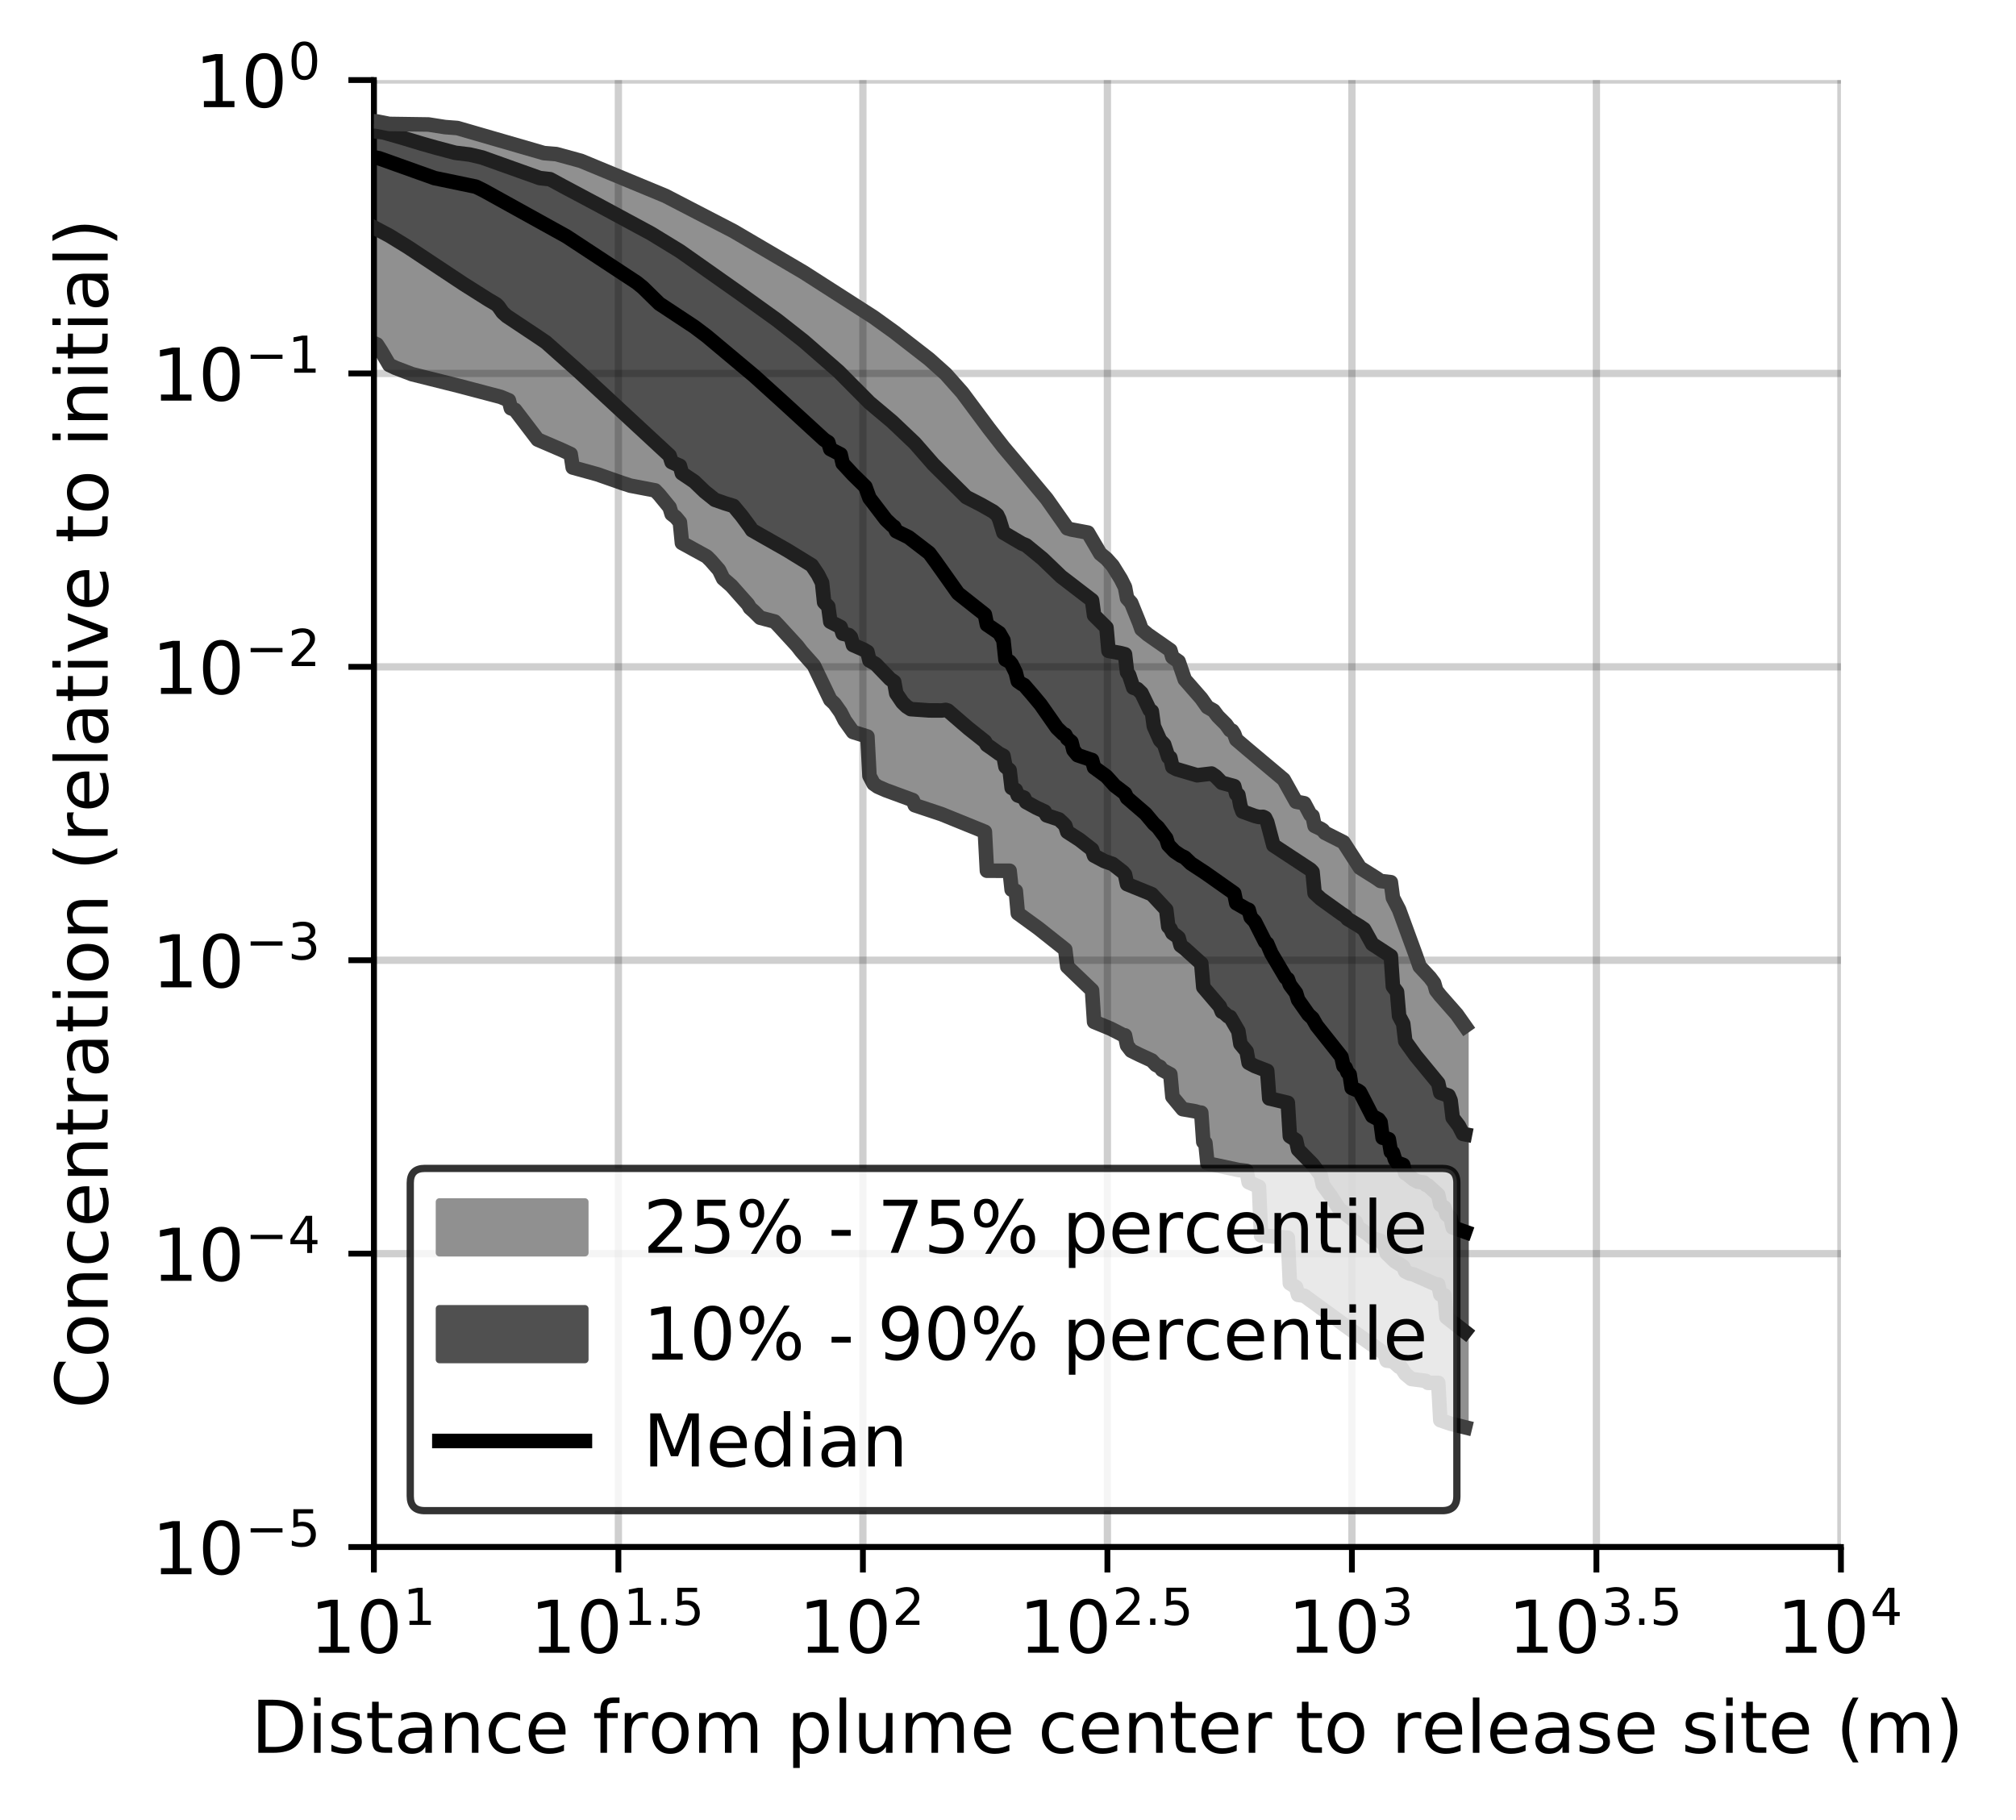 <?xml version="1.0" encoding="utf-8" standalone="no"?>
<!DOCTYPE svg PUBLIC "-//W3C//DTD SVG 1.1//EN"
  "http://www.w3.org/Graphics/SVG/1.1/DTD/svg11.dtd">
<!-- Created with matplotlib (https://matplotlib.org/) -->
<svg height="250.155pt" version="1.1" viewBox="0 0 277.037 250.155" width="277.037pt" xmlns="http://www.w3.org/2000/svg" xmlns:xlink="http://www.w3.org/1999/xlink">
 <defs>
  <style type="text/css">
*{stroke-linecap:butt;stroke-linejoin:round;}
  </style>
 </defs>
 <g id="figure_1">
  <g id="patch_1">
   <path d="M 0 250.155 
L 277.037 250.155 
L 277.037 0 
L 0 0 
z
" style="fill:#ffffff;"/>
  </g>
  <g id="axes_1">
   <g id="patch_2">
    <path d="M 51.378 212.599 
L 252.978 212.599 
L 252.978 10.999 
L 51.378 10.999 
z
" style="fill:#ffffff;"/>
   </g>
   <g id="PolyCollection_1">
    <defs>
     <path d="M 38.488 -234.403 
L 38.488 -215.871 
L 38.771 -215.704 
L 39.055 -215.446 
L 39.338 -214.959 
L 39.621 -214.472 
L 39.904 -213.985 
L 40.187 -213.498 
L 40.471 -213.011 
L 40.754 -212.525 
L 41.037 -212.038 
L 41.32 -211.42 
L 41.603 -210.69 
L 41.887 -209.961 
L 42.17 -209.231 
L 42.453 -208.501 
L 42.736 -207.771 
L 43.019 -207.04 
L 43.303 -206.813 
L 43.586 -206.615 
L 43.869 -206.434 
L 44.152 -206.281 
L 44.435 -206.127 
L 44.719 -205.973 
L 45.002 -205.82 
L 45.285 -205.685 
L 45.568 -205.556 
L 45.851 -205.427 
L 46.134 -205.298 
L 46.418 -205.169 
L 46.701 -205.045 
L 46.984 -204.921 
L 47.267 -204.797 
L 47.55 -204.673 
L 47.834 -204.549 
L 48.117 -204.425 
L 48.4 -204.301 
L 48.683 -204.178 
L 48.966 -204.054 
L 49.25 -203.93 
L 49.533 -203.806 
L 49.816 -203.682 
L 50.099 -203.559 
L 50.382 -203.435 
L 50.666 -203.311 
L 50.949 -203.187 
L 51.232 -203.063 
L 51.515 -202.939 
L 51.798 -202.816 
L 52.081 -202.431 
L 52.365 -201.936 
L 52.648 -201.441 
L 52.931 -200.947 
L 53.214 -200.452 
L 53.497 -200.005 
L 53.781 -199.842 
L 54.064 -199.722 
L 54.347 -199.603 
L 54.63 -199.483 
L 54.913 -199.364 
L 55.197 -199.244 
L 55.48 -199.125 
L 55.763 -199.004 
L 56.046 -198.888 
L 56.329 -198.812 
L 56.613 -198.736 
L 56.896 -198.661 
L 57.179 -198.585 
L 57.462 -198.51 
L 57.745 -198.44 
L 58.029 -198.37 
L 58.312 -198.3 
L 58.595 -198.23 
L 58.878 -198.16 
L 59.161 -198.09 
L 59.444 -198.02 
L 59.728 -197.95 
L 60.011 -197.88 
L 60.294 -197.809 
L 60.577 -197.739 
L 60.86 -197.669 
L 61.144 -197.599 
L 61.427 -197.529 
L 61.71 -197.459 
L 61.993 -197.388 
L 62.276 -197.318 
L 62.56 -197.248 
L 62.843 -197.178 
L 63.126 -197.108 
L 63.409 -197.038 
L 63.692 -196.967 
L 63.976 -196.897 
L 64.259 -196.827 
L 64.542 -196.756 
L 64.825 -196.686 
L 65.108 -196.615 
L 65.392 -196.545 
L 65.675 -196.473 
L 65.958 -196.401 
L 66.241 -196.329 
L 66.524 -196.257 
L 66.807 -196.185 
L 67.091 -196.113 
L 67.374 -196.041 
L 67.657 -195.969 
L 67.94 -195.897 
L 68.223 -195.825 
L 68.507 -195.732 
L 68.79 -195.615 
L 69.073 -195.497 
L 69.356 -195.38 
L 69.639 -195.263 
L 69.923 -195.146 
L 70.206 -194.053 
L 70.489 -193.962 
L 70.772 -193.833 
L 71.055 -193.455 
L 71.339 -193.082 
L 71.622 -192.72 
L 71.905 -192.358 
L 72.188 -191.996 
L 72.471 -191.634 
L 72.755 -191.249 
L 73.038 -190.843 
L 73.321 -190.438 
L 73.604 -190.032 
L 73.887 -189.747 
L 74.17 -189.616 
L 74.454 -189.485 
L 74.737 -189.354 
L 75.02 -189.226 
L 75.303 -189.098 
L 75.586 -188.97 
L 75.87 -188.842 
L 76.153 -188.713 
L 76.436 -188.606 
L 76.719 -188.499 
L 77.002 -188.391 
L 77.286 -188.284 
L 77.569 -188.176 
L 77.852 -188.069 
L 78.135 -187.961 
L 78.418 -187.758 
L 78.702 -185.91 
L 78.985 -185.841 
L 79.268 -185.772 
L 79.551 -185.696 
L 79.834 -185.618 
L 80.118 -185.54 
L 80.401 -185.461 
L 80.684 -185.383 
L 80.967 -185.304 
L 81.25 -185.225 
L 81.533 -185.146 
L 81.817 -185.064 
L 82.1 -184.973 
L 82.383 -184.883 
L 82.666 -184.792 
L 82.949 -184.702 
L 83.233 -184.612 
L 83.516 -184.521 
L 83.799 -184.431 
L 84.082 -184.324 
L 84.365 -184.216 
L 84.649 -184.108 
L 84.932 -183.999 
L 85.215 -183.891 
L 85.498 -183.783 
L 85.781 -183.669 
L 86.065 -183.547 
L 86.348 -183.463 
L 86.631 -183.412 
L 86.914 -183.361 
L 87.197 -183.31 
L 87.481 -183.258 
L 87.764 -183.205 
L 88.047 -183.152 
L 88.33 -183.099 
L 88.613 -183.045 
L 88.896 -182.992 
L 89.18 -182.937 
L 89.463 -182.88 
L 89.746 -182.822 
L 90.029 -182.764 
L 90.312 -182.514 
L 90.596 -182.169 
L 90.879 -181.824 
L 91.162 -181.478 
L 91.445 -181.133 
L 91.728 -180.786 
L 92.012 -180.438 
L 92.295 -179.514 
L 92.578 -179.301 
L 92.861 -179.07 
L 93.144 -178.728 
L 93.428 -178.387 
L 93.711 -175.544 
L 93.994 -175.393 
L 94.277 -175.242 
L 94.56 -175.091 
L 94.843 -174.939 
L 95.127 -174.787 
L 95.41 -174.635 
L 95.693 -174.483 
L 95.976 -174.331 
L 96.259 -174.173 
L 96.543 -174.008 
L 96.826 -173.843 
L 97.109 -173.679 
L 97.392 -173.447 
L 97.675 -173.12 
L 97.959 -172.795 
L 98.242 -172.471 
L 98.525 -172.146 
L 98.808 -171.821 
L 99.091 -171.264 
L 99.375 -170.646 
L 99.658 -170.431 
L 99.941 -170.218 
L 100.224 -170.007 
L 100.507 -169.66 
L 100.791 -169.313 
L 101.074 -168.999 
L 101.357 -168.685 
L 101.64 -168.37 
L 101.923 -168.056 
L 102.206 -167.742 
L 102.49 -167.428 
L 102.773 -167.114 
L 103.056 -166.615 
L 103.339 -166.422 
L 103.622 -166.11 
L 103.906 -165.822 
L 104.189 -165.534 
L 104.472 -165.264 
L 104.755 -165.189 
L 105.038 -165.114 
L 105.322 -165.039 
L 105.605 -164.964 
L 105.888 -164.888 
L 106.171 -164.815 
L 106.454 -164.741 
L 106.738 -164.495 
L 107.021 -164.146 
L 107.304 -163.822 
L 107.587 -163.508 
L 107.87 -163.193 
L 108.154 -162.879 
L 108.437 -162.575 
L 108.72 -162.281 
L 109.003 -161.987 
L 109.286 -161.73 
L 109.569 -161.365 
L 109.853 -160.927 
L 110.136 -160.63 
L 110.419 -160.333 
L 110.702 -160.04 
L 110.985 -159.783 
L 111.269 -159.527 
L 111.552 -159.271 
L 111.835 -158.715 
L 112.118 -158.123 
L 112.401 -157.527 
L 112.685 -156.928 
L 112.968 -156.499 
L 113.251 -155.601 
L 113.534 -155.13 
L 113.817 -154.724 
L 114.101 -153.986 
L 114.384 -153.781 
L 114.667 -153.461 
L 114.95 -153.076 
L 115.233 -152.671 
L 115.517 -152.266 
L 115.8 -151.589 
L 116.083 -151.156 
L 116.366 -150.708 
L 116.649 -150.239 
L 116.932 -149.746 
L 117.216 -149.564 
L 117.499 -149.482 
L 117.782 -149.398 
L 118.065 -149.31 
L 118.348 -149.218 
L 118.632 -149.127 
L 118.915 -149.033 
L 119.198 -148.943 
L 119.481 -143.542 
L 119.764 -142.96 
L 120.048 -142.452 
L 120.331 -142.214 
L 120.614 -142.053 
L 120.897 -141.898 
L 121.18 -141.78 
L 121.464 -141.664 
L 121.747 -141.556 
L 122.03 -141.449 
L 122.313 -141.341 
L 122.596 -141.233 
L 122.88 -141.127 
L 123.163 -141.022 
L 123.446 -140.916 
L 123.729 -140.811 
L 124.012 -140.705 
L 124.295 -140.604 
L 124.579 -140.504 
L 124.862 -140.404 
L 125.145 -140.304 
L 125.428 -140.203 
L 125.711 -139.499 
L 125.995 -139.413 
L 126.278 -139.327 
L 126.561 -139.241 
L 126.844 -139.156 
L 127.127 -139.07 
L 127.411 -138.985 
L 127.694 -138.9 
L 127.977 -138.814 
L 128.26 -138.723 
L 128.543 -138.61 
L 128.827 -138.497 
L 129.11 -138.385 
L 129.393 -138.272 
L 129.676 -138.159 
L 129.959 -138.046 
L 130.242 -137.933 
L 130.526 -137.82 
L 130.809 -137.707 
L 131.092 -137.593 
L 131.375 -137.48 
L 131.658 -137.366 
L 131.942 -137.251 
L 132.225 -137.135 
L 132.508 -137.02 
L 132.791 -136.904 
L 133.074 -136.799 
L 133.358 -136.706 
L 133.641 -136.613 
L 133.924 -136.52 
L 134.207 -136.408 
L 134.49 -136.267 
L 134.774 -136.129 
L 135.057 -135.992 
L 135.34 -135.854 
L 135.623 -130.499 
L 135.906 -130.499 
L 136.19 -130.498 
L 136.473 -130.496 
L 136.756 -130.495 
L 137.039 -130.494 
L 137.322 -130.493 
L 137.605 -130.493 
L 137.889 -130.493 
L 138.172 -130.494 
L 138.455 -130.495 
L 138.738 -130.493 
L 139.021 -127.891 
L 139.305 -127.811 
L 139.588 -127.728 
L 139.871 -124.644 
L 140.154 -124.45 
L 140.437 -124.255 
L 140.721 -124.057 
L 141.004 -123.858 
L 141.287 -123.653 
L 141.57 -123.441 
L 141.853 -123.23 
L 142.137 -123.018 
L 142.42 -122.804 
L 142.703 -122.587 
L 142.986 -122.365 
L 143.269 -122.139 
L 143.553 -121.916 
L 143.836 -121.695 
L 144.119 -121.475 
L 144.402 -121.254 
L 144.685 -121.032 
L 144.968 -120.809 
L 145.252 -120.583 
L 145.535 -120.355 
L 145.818 -120.126 
L 146.101 -119.896 
L 146.384 -119.665 
L 146.668 -117.32 
L 146.951 -117.045 
L 147.234 -116.769 
L 147.517 -116.492 
L 147.8 -116.219 
L 148.084 -115.946 
L 148.367 -115.678 
L 148.65 -115.41 
L 148.933 -115.137 
L 149.216 -114.863 
L 149.5 -114.597 
L 149.783 -114.331 
L 150.066 -114.064 
L 150.349 -109.729 
L 150.632 -109.627 
L 150.916 -109.522 
L 151.199 -109.412 
L 151.482 -109.3 
L 151.765 -109.185 
L 152.048 -109.064 
L 152.331 -108.937 
L 152.615 -108.797 
L 152.898 -108.646 
L 153.181 -108.477 
L 153.464 -108.289 
L 153.747 -108.07 
L 154.031 -107.976 
L 154.314 -107.926 
L 154.597 -107.868 
L 154.88 -106.502 
L 155.163 -106.105 
L 155.447 -105.767 
L 155.73 -105.6 
L 156.013 -105.469 
L 156.296 -105.337 
L 156.579 -105.206 
L 156.863 -105.077 
L 157.146 -104.949 
L 157.429 -104.823 
L 157.712 -104.696 
L 157.995 -104.561 
L 158.279 -104.422 
L 158.562 -104.048 
L 158.845 -103.821 
L 159.128 -103.679 
L 159.411 -103.534 
L 159.694 -103.128 
L 159.978 -102.976 
L 160.261 -102.825 
L 160.544 -102.675 
L 160.827 -102.52 
L 161.11 -99.44 
L 161.394 -99.065 
L 161.677 -98.7 
L 161.96 -98.34 
L 162.243 -97.986 
L 162.526 -97.733 
L 162.81 -97.689 
L 163.093 -97.643 
L 163.376 -97.598 
L 163.659 -97.551 
L 163.942 -97.501 
L 164.226 -97.441 
L 164.509 -97.3 
L 164.792 -97.274 
L 165.075 -97.247 
L 165.358 -93.225 
L 165.641 -93.095 
L 165.925 -90.28 
L 166.208 -90.214 
L 166.491 -90.149 
L 166.774 -90.083 
L 167.057 -90.016 
L 167.341 -89.95 
L 167.624 -89.883 
L 167.907 -89.816 
L 168.19 -89.745 
L 168.473 -89.674 
L 168.757 -89.6 
L 169.04 -89.532 
L 169.323 -89.491 
L 169.606 -89.453 
L 169.889 -89.415 
L 170.173 -89.379 
L 170.456 -89.343 
L 170.739 -89.309 
L 171.022 -89.276 
L 171.305 -89.244 
L 171.589 -87.691 
L 171.872 -87.573 
L 172.155 -87.452 
L 172.438 -87.327 
L 172.721 -87.199 
L 173.004 -87.066 
L 173.288 -80.375 
L 173.571 -80.347 
L 173.854 -80.317 
L 174.137 -80.259 
L 174.42 -80.24 
L 174.704 -80.22 
L 174.987 -80.2 
L 175.27 -80.181 
L 175.553 -80.161 
L 175.836 -80.14 
L 176.12 -80.12 
L 176.403 -80.1 
L 176.686 -80.08 
L 176.969 -80.06 
L 177.252 -73.798 
L 177.536 -73.62 
L 177.819 -73.443 
L 178.102 -73.267 
L 178.385 -72.209 
L 178.668 -72.176 
L 178.952 -72.143 
L 179.235 -72.088 
L 179.518 -71.876 
L 179.801 -71.664 
L 180.084 -71.45 
L 180.367 -71.235 
L 180.651 -71.019 
L 180.934 -70.803 
L 181.217 -70.584 
L 181.5 -70.363 
L 181.783 -70.141 
L 182.067 -69.915 
L 182.35 -69.687 
L 182.633 -69.455 
L 182.916 -69.229 
L 183.199 -69.041 
L 183.483 -68.853 
L 183.766 -68.665 
L 184.049 -68.476 
L 184.332 -68.288 
L 184.615 -68.098 
L 184.899 -67.909 
L 185.182 -67.72 
L 185.465 -67.532 
L 185.748 -67.34 
L 186.031 -67.148 
L 186.315 -66.955 
L 186.598 -66.761 
L 186.881 -66.566 
L 187.164 -66.369 
L 187.447 -66.172 
L 187.73 -65.972 
L 188.014 -65.771 
L 188.297 -65.568 
L 188.58 -65.364 
L 188.863 -65.157 
L 189.146 -64.949 
L 189.43 -64.739 
L 189.713 -64.526 
L 189.996 -64.31 
L 190.279 -64.09 
L 190.562 -63.175 
L 190.846 -63.175 
L 191.129 -63.175 
L 191.412 -63.074 
L 191.695 -62.831 
L 191.978 -62.581 
L 192.262 -62.324 
L 192.545 -62.254 
L 192.828 -61.72 
L 193.111 -61.359 
L 193.394 -61.08 
L 193.678 -60.791 
L 193.961 -60.649 
L 194.244 -60.615 
L 194.527 -60.579 
L 194.81 -60.542 
L 195.093 -60.506 
L 195.377 -60.47 
L 195.66 -60.433 
L 195.943 -60.387 
L 196.226 -60.121 
L 196.509 -60.121 
L 196.793 -60.121 
L 197.076 -60.121 
L 197.359 -60.121 
L 197.642 -60.121 
L 197.925 -54.988 
L 198.209 -54.873 
L 198.492 -54.769 
L 198.775 -54.674 
L 199.058 -54.585 
L 199.341 -54.501 
L 199.625 -54.423 
L 199.908 -54.349 
L 200.191 -54.279 
L 200.474 -54.212 
L 200.757 -54.145 
L 201.04 -54.08 
L 201.324 -54.015 
L 201.324 -109.15 
L 201.324 -109.15 
L 201.04 -109.55 
L 200.757 -109.951 
L 200.474 -110.354 
L 200.191 -110.758 
L 199.908 -111.116 
L 199.625 -111.436 
L 199.341 -111.755 
L 199.058 -112.074 
L 198.775 -112.392 
L 198.492 -112.708 
L 198.209 -113.022 
L 197.925 -113.332 
L 197.642 -113.638 
L 197.359 -114.053 
L 197.076 -115.054 
L 196.793 -115.447 
L 196.509 -115.813 
L 196.226 -116.152 
L 195.943 -116.472 
L 195.66 -116.772 
L 195.377 -117.058 
L 195.093 -117.338 
L 194.81 -118.15 
L 194.527 -118.958 
L 194.244 -119.75 
L 193.961 -120.503 
L 193.678 -121.386 
L 193.394 -122.146 
L 193.111 -122.83 
L 192.828 -123.622 
L 192.545 -124.397 
L 192.262 -125.137 
L 191.978 -125.745 
L 191.695 -126.284 
L 191.412 -126.779 
L 191.129 -128.92 
L 190.846 -128.949 
L 190.562 -128.977 
L 190.279 -129.012 
L 189.996 -129.048 
L 189.713 -129.087 
L 189.43 -129.274 
L 189.146 -129.486 
L 188.863 -129.687 
L 188.58 -129.88 
L 188.297 -130.063 
L 188.014 -130.24 
L 187.73 -130.411 
L 187.447 -130.581 
L 187.164 -130.743 
L 186.881 -130.91 
L 186.598 -131.14 
L 186.315 -131.607 
L 186.031 -132.075 
L 185.748 -132.543 
L 185.465 -133.013 
L 185.182 -133.491 
L 184.899 -133.965 
L 184.615 -134.419 
L 184.332 -134.577 
L 184.049 -134.725 
L 183.766 -134.871 
L 183.483 -135.016 
L 183.199 -135.159 
L 182.916 -135.3 
L 182.633 -135.44 
L 182.35 -135.574 
L 182.067 -135.708 
L 181.783 -136.068 
L 181.5 -136.251 
L 181.217 -136.405 
L 180.934 -136.553 
L 180.651 -136.66 
L 180.367 -138.027 
L 180.084 -138.178 
L 179.801 -138.654 
L 179.518 -139.223 
L 179.235 -139.769 
L 178.952 -139.849 
L 178.668 -139.894 
L 178.385 -139.941 
L 178.102 -139.986 
L 177.819 -140.472 
L 177.536 -140.992 
L 177.252 -141.512 
L 176.969 -142.032 
L 176.686 -142.544 
L 176.403 -143.032 
L 176.12 -143.267 
L 175.836 -143.502 
L 175.553 -143.742 
L 175.27 -143.983 
L 174.987 -144.225 
L 174.704 -144.463 
L 174.42 -144.709 
L 174.137 -144.953 
L 173.854 -145.177 
L 173.571 -145.403 
L 173.288 -145.639 
L 173.004 -145.871 
L 172.721 -146.104 
L 172.438 -146.347 
L 172.155 -146.591 
L 171.872 -146.834 
L 171.589 -147.074 
L 171.305 -147.313 
L 171.022 -147.552 
L 170.739 -147.79 
L 170.456 -148.025 
L 170.173 -148.258 
L 169.889 -148.522 
L 169.606 -149.3 
L 169.323 -149.732 
L 169.04 -149.816 
L 168.757 -150.169 
L 168.473 -150.606 
L 168.19 -150.952 
L 167.907 -151.231 
L 167.624 -151.471 
L 167.341 -151.739 
L 167.057 -152.076 
L 166.774 -152.502 
L 166.491 -152.723 
L 166.208 -152.807 
L 165.925 -152.983 
L 165.641 -153.477 
L 165.358 -153.749 
L 165.075 -154.189 
L 164.792 -154.681 
L 164.509 -155.049 
L 164.226 -155.372 
L 163.942 -155.66 
L 163.659 -155.931 
L 163.376 -156.203 
L 163.093 -156.463 
L 162.81 -156.776 
L 162.526 -157.628 
L 162.243 -158.446 
L 161.96 -159.257 
L 161.677 -159.507 
L 161.394 -159.676 
L 161.11 -159.845 
L 160.827 -160.797 
L 160.544 -160.987 
L 160.261 -161.178 
L 159.978 -161.373 
L 159.694 -161.571 
L 159.411 -161.766 
L 159.128 -161.958 
L 158.845 -162.152 
L 158.562 -162.354 
L 158.279 -162.556 
L 157.995 -162.762 
L 157.712 -162.971 
L 157.429 -163.181 
L 157.146 -163.399 
L 156.863 -163.689 
L 156.579 -164.507 
L 156.296 -165.287 
L 156.013 -166.003 
L 155.73 -166.667 
L 155.447 -167.304 
L 155.163 -167.619 
L 154.88 -167.933 
L 154.597 -169.453 
L 154.314 -170.039 
L 154.031 -170.587 
L 153.747 -171.094 
L 153.464 -171.591 
L 153.181 -172.009 
L 152.898 -172.42 
L 152.615 -172.773 
L 152.331 -173.093 
L 152.048 -173.37 
L 151.765 -173.62 
L 151.482 -173.858 
L 151.199 -174.062 
L 150.916 -174.248 
L 150.632 -174.803 
L 150.349 -175.378 
L 150.066 -175.915 
L 149.783 -176.441 
L 149.5 -176.961 
L 149.216 -177.116 
L 148.933 -177.17 
L 148.65 -177.208 
L 148.367 -177.238 
L 148.084 -177.27 
L 147.8 -177.306 
L 147.517 -177.345 
L 147.234 -177.388 
L 146.951 -177.434 
L 146.668 -177.556 
L 146.384 -177.989 
L 146.101 -178.415 
L 145.818 -178.841 
L 145.535 -179.255 
L 145.252 -179.66 
L 144.968 -180.065 
L 144.685 -180.466 
L 144.402 -180.847 
L 144.119 -181.23 
L 143.836 -181.613 
L 143.553 -181.989 
L 143.269 -182.351 
L 142.986 -182.714 
L 142.703 -183.077 
L 142.42 -183.438 
L 142.137 -183.784 
L 141.853 -184.13 
L 141.57 -184.477 
L 141.287 -184.771 
L 141.004 -185.052 
L 140.721 -185.372 
L 140.437 -185.702 
L 140.154 -186.033 
L 139.871 -186.364 
L 139.588 -186.759 
L 139.305 -187.132 
L 139.021 -187.451 
L 138.738 -187.769 
L 138.455 -188.086 
L 138.172 -188.402 
L 137.889 -188.716 
L 137.605 -189.048 
L 137.322 -189.384 
L 137.039 -189.735 
L 136.756 -190.118 
L 136.473 -190.501 
L 136.19 -190.885 
L 135.906 -191.267 
L 135.623 -191.649 
L 135.34 -192.031 
L 135.057 -192.412 
L 134.774 -192.794 
L 134.49 -193.175 
L 134.207 -193.556 
L 133.924 -193.936 
L 133.641 -194.317 
L 133.358 -194.698 
L 133.074 -195.078 
L 132.791 -195.459 
L 132.508 -195.848 
L 132.225 -196.216 
L 131.942 -196.544 
L 131.658 -196.872 
L 131.375 -197.201 
L 131.092 -197.529 
L 130.809 -197.851 
L 130.526 -198.156 
L 130.242 -198.461 
L 129.959 -198.766 
L 129.676 -199.07 
L 129.393 -199.35 
L 129.11 -199.593 
L 128.827 -199.836 
L 128.543 -200.077 
L 128.26 -200.317 
L 127.977 -200.556 
L 127.694 -200.796 
L 127.411 -201.034 
L 127.127 -201.271 
L 126.844 -201.509 
L 126.561 -201.733 
L 126.278 -201.951 
L 125.995 -202.169 
L 125.711 -202.387 
L 125.428 -202.606 
L 125.145 -202.824 
L 124.862 -203.043 
L 124.579 -203.258 
L 124.295 -203.471 
L 124.012 -203.683 
L 123.729 -203.896 
L 123.446 -204.109 
L 123.163 -204.321 
L 122.88 -204.533 
L 122.596 -204.746 
L 122.313 -204.953 
L 122.03 -205.159 
L 121.747 -205.365 
L 121.464 -205.57 
L 121.18 -205.776 
L 120.897 -205.981 
L 120.614 -206.187 
L 120.331 -206.38 
L 120.048 -206.571 
L 119.764 -206.76 
L 119.481 -206.949 
L 119.198 -207.138 
L 118.915 -207.327 
L 118.632 -207.516 
L 118.348 -207.705 
L 118.065 -207.894 
L 117.782 -208.083 
L 117.499 -208.265 
L 117.216 -208.445 
L 116.932 -208.625 
L 116.649 -208.805 
L 116.366 -208.984 
L 116.083 -209.164 
L 115.8 -209.344 
L 115.517 -209.524 
L 115.233 -209.703 
L 114.95 -209.883 
L 114.667 -210.063 
L 114.384 -210.243 
L 114.101 -210.422 
L 113.817 -210.601 
L 113.534 -210.779 
L 113.251 -210.958 
L 112.968 -211.137 
L 112.685 -211.316 
L 112.401 -211.495 
L 112.118 -211.673 
L 111.835 -211.852 
L 111.552 -212.031 
L 111.269 -212.21 
L 110.985 -212.388 
L 110.702 -212.566 
L 110.419 -212.744 
L 110.136 -212.922 
L 109.853 -213.091 
L 109.569 -213.259 
L 109.286 -213.427 
L 109.003 -213.595 
L 108.72 -213.764 
L 108.437 -213.932 
L 108.154 -214.1 
L 107.87 -214.268 
L 107.587 -214.436 
L 107.304 -214.604 
L 107.021 -214.794 
L 106.738 -214.965 
L 106.454 -215.117 
L 106.171 -215.278 
L 105.888 -215.447 
L 105.605 -215.617 
L 105.322 -215.787 
L 105.038 -215.953 
L 104.755 -216.116 
L 104.472 -216.279 
L 104.189 -216.442 
L 103.906 -216.605 
L 103.622 -216.767 
L 103.339 -216.93 
L 103.056 -217.093 
L 102.773 -217.256 
L 102.49 -217.419 
L 102.206 -217.582 
L 101.923 -217.745 
L 101.64 -217.908 
L 101.357 -218.071 
L 101.074 -218.233 
L 100.791 -218.396 
L 100.507 -218.559 
L 100.224 -218.722 
L 99.941 -218.885 
L 99.658 -219.048 
L 99.375 -219.211 
L 99.091 -219.373 
L 98.808 -219.518 
L 98.525 -219.661 
L 98.242 -219.804 
L 97.959 -219.947 
L 97.675 -220.09 
L 97.392 -220.233 
L 97.109 -220.376 
L 96.826 -220.519 
L 96.543 -220.662 
L 96.259 -220.805 
L 95.976 -220.948 
L 95.693 -221.091 
L 95.41 -221.234 
L 95.127 -221.378 
L 94.843 -221.521 
L 94.56 -221.664 
L 94.277 -221.807 
L 93.994 -221.95 
L 93.711 -222.093 
L 93.428 -222.236 
L 93.144 -222.379 
L 92.861 -222.522 
L 92.578 -222.665 
L 92.295 -222.808 
L 92.012 -222.951 
L 91.728 -223.094 
L 91.445 -223.237 
L 91.162 -223.38 
L 90.879 -223.507 
L 90.596 -223.627 
L 90.312 -223.747 
L 90.029 -223.867 
L 89.746 -223.987 
L 89.463 -224.107 
L 89.18 -224.227 
L 88.896 -224.347 
L 88.613 -224.467 
L 88.33 -224.587 
L 88.047 -224.707 
L 87.764 -224.827 
L 87.481 -224.942 
L 87.197 -225.057 
L 86.914 -225.172 
L 86.631 -225.287 
L 86.348 -225.402 
L 86.065 -225.517 
L 85.781 -225.632 
L 85.498 -225.747 
L 85.215 -225.862 
L 84.932 -225.977 
L 84.649 -226.092 
L 84.365 -226.207 
L 84.082 -226.323 
L 83.799 -226.438 
L 83.516 -226.553 
L 83.233 -226.668 
L 82.949 -226.783 
L 82.666 -226.898 
L 82.383 -227.013 
L 82.1 -227.128 
L 81.817 -227.243 
L 81.533 -227.358 
L 81.25 -227.473 
L 80.967 -227.588 
L 80.684 -227.703 
L 80.401 -227.818 
L 80.118 -227.933 
L 79.834 -228.048 
L 79.551 -228.145 
L 79.268 -228.225 
L 78.985 -228.305 
L 78.702 -228.385 
L 78.418 -228.465 
L 78.135 -228.545 
L 77.852 -228.621 
L 77.569 -228.693 
L 77.286 -228.764 
L 77.002 -228.835 
L 76.719 -228.907 
L 76.436 -228.978 
L 76.153 -229.049 
L 75.87 -229.087 
L 75.586 -229.095 
L 75.303 -229.103 
L 75.02 -229.111 
L 74.737 -229.119 
L 74.454 -229.127 
L 74.17 -229.172 
L 73.887 -229.257 
L 73.604 -229.343 
L 73.321 -229.428 
L 73.038 -229.513 
L 72.755 -229.598 
L 72.471 -229.683 
L 72.188 -229.769 
L 71.905 -229.854 
L 71.622 -229.939 
L 71.339 -230.024 
L 71.055 -230.109 
L 70.772 -230.194 
L 70.489 -230.28 
L 70.206 -230.365 
L 69.923 -230.45 
L 69.639 -230.535 
L 69.356 -230.62 
L 69.073 -230.706 
L 68.79 -230.791 
L 68.507 -230.876 
L 68.223 -230.961 
L 67.94 -231.046 
L 67.657 -231.132 
L 67.374 -231.217 
L 67.091 -231.302 
L 66.807 -231.387 
L 66.524 -231.472 
L 66.241 -231.558 
L 65.958 -231.643 
L 65.675 -231.728 
L 65.392 -231.813 
L 65.108 -231.898 
L 64.825 -231.981 
L 64.542 -232.064 
L 64.259 -232.147 
L 63.976 -232.23 
L 63.692 -232.313 
L 63.409 -232.396 
L 63.126 -232.48 
L 62.843 -232.563 
L 62.56 -232.646 
L 62.276 -232.669 
L 61.993 -232.675 
L 61.71 -232.68 
L 61.427 -232.686 
L 61.144 -232.692 
L 60.86 -232.697 
L 60.577 -232.767 
L 60.294 -232.838 
L 60.011 -232.908 
L 59.728 -232.978 
L 59.444 -232.993 
L 59.161 -232.995 
L 58.878 -233.048 
L 58.595 -233.085 
L 58.312 -233.093 
L 58.029 -233.101 
L 57.745 -233.109 
L 57.462 -233.117 
L 57.179 -233.125 
L 56.896 -233.125 
L 56.613 -233.125 
L 56.329 -233.125 
L 56.046 -233.125 
L 55.763 -233.125 
L 55.48 -233.125 
L 55.197 -233.125 
L 54.913 -233.125 
L 54.63 -233.125 
L 54.347 -233.125 
L 54.064 -233.125 
L 53.781 -233.125 
L 53.497 -233.125 
L 53.214 -233.125 
L 52.931 -233.165 
L 52.648 -233.239 
L 52.365 -233.313 
L 52.081 -233.387 
L 51.798 -233.461 
L 51.515 -233.522 
L 51.232 -233.526 
L 50.949 -233.526 
L 50.666 -233.526 
L 50.382 -233.526 
L 50.099 -233.526 
L 49.816 -233.571 
L 49.533 -233.586 
L 49.25 -233.589 
L 48.966 -233.589 
L 48.683 -233.589 
L 48.4 -233.589 
L 48.117 -233.589 
L 47.834 -233.629 
L 47.55 -233.654 
L 47.267 -233.668 
L 46.984 -233.674 
L 46.701 -233.678 
L 46.418 -233.678 
L 46.134 -233.678 
L 45.851 -233.713 
L 45.568 -233.765 
L 45.285 -233.767 
L 45.002 -233.767 
L 44.719 -233.767 
L 44.435 -233.767 
L 44.152 -233.767 
L 43.869 -233.803 
L 43.586 -233.81 
L 43.303 -233.856 
L 43.019 -233.893 
L 42.736 -233.899 
L 42.453 -233.904 
L 42.17 -233.909 
L 41.887 -233.915 
L 41.603 -233.92 
L 41.32 -233.979 
L 41.037 -234.039 
L 40.754 -234.099 
L 40.471 -234.16 
L 40.187 -234.22 
L 39.904 -234.275 
L 39.621 -234.33 
L 39.338 -234.385 
L 39.055 -234.403 
L 38.771 -234.403 
L 38.488 -234.403 
z
" id="mfcae0767d9" style="stroke:#909090;"/>
    </defs>
    <g clip-path="url(#pfc31b349be)">
     <use style="fill:#909090;stroke:#909090;" x="0" xlink:href="#mfcae0767d9" y="250.155"/>
    </g>
   </g>
   <g id="PolyCollection_2">
    <defs>
     <path d="M 38.488 -233.692 
L 38.488 -223.928 
L 38.771 -223.811 
L 39.055 -223.695 
L 39.338 -223.579 
L 39.621 -223.462 
L 39.904 -223.346 
L 40.187 -223.23 
L 40.471 -223.113 
L 40.754 -222.997 
L 41.037 -222.881 
L 41.32 -222.764 
L 41.603 -222.648 
L 41.887 -222.532 
L 42.17 -222.415 
L 42.453 -222.299 
L 42.736 -222.183 
L 43.019 -222.067 
L 43.303 -221.95 
L 43.586 -221.834 
L 43.869 -221.718 
L 44.152 -221.601 
L 44.435 -221.505 
L 44.719 -221.421 
L 45.002 -221.336 
L 45.285 -221.251 
L 45.568 -221.167 
L 45.851 -221.08 
L 46.134 -220.984 
L 46.418 -220.888 
L 46.701 -220.791 
L 46.984 -220.695 
L 47.267 -220.657 
L 47.55 -220.625 
L 47.834 -220.593 
L 48.117 -220.56 
L 48.4 -220.481 
L 48.683 -220.336 
L 48.966 -220.192 
L 49.25 -220.047 
L 49.533 -219.903 
L 49.816 -219.759 
L 50.099 -219.614 
L 50.382 -219.47 
L 50.666 -219.325 
L 50.949 -219.181 
L 51.232 -219.036 
L 51.515 -218.892 
L 51.798 -218.748 
L 52.081 -218.589 
L 52.365 -218.426 
L 52.648 -218.262 
L 52.931 -218.099 
L 53.214 -217.936 
L 53.497 -217.773 
L 53.781 -217.611 
L 54.064 -217.471 
L 54.347 -217.331 
L 54.63 -217.19 
L 54.913 -217.002 
L 55.197 -216.802 
L 55.48 -216.603 
L 55.763 -216.403 
L 56.046 -216.208 
L 56.329 -216.024 
L 56.613 -215.841 
L 56.896 -215.658 
L 57.179 -215.475 
L 57.462 -215.292 
L 57.745 -215.109 
L 58.029 -214.926 
L 58.312 -214.736 
L 58.595 -214.544 
L 58.878 -214.351 
L 59.161 -214.158 
L 59.444 -213.966 
L 59.728 -213.773 
L 60.011 -213.58 
L 60.294 -213.388 
L 60.577 -213.195 
L 60.86 -213.003 
L 61.144 -212.81 
L 61.427 -212.617 
L 61.71 -212.425 
L 61.993 -212.232 
L 62.276 -212.049 
L 62.56 -211.87 
L 62.843 -211.691 
L 63.126 -211.512 
L 63.409 -211.325 
L 63.692 -211.136 
L 63.976 -210.947 
L 64.259 -210.758 
L 64.542 -210.569 
L 64.825 -210.38 
L 65.108 -210.191 
L 65.392 -210.002 
L 65.675 -209.82 
L 65.958 -209.654 
L 66.241 -209.489 
L 66.524 -209.324 
L 66.807 -209.158 
L 67.091 -208.992 
L 67.374 -208.826 
L 67.657 -208.658 
L 67.94 -208.488 
L 68.223 -208.319 
L 68.507 -208.03 
L 68.79 -207.534 
L 69.073 -207.221 
L 69.356 -206.91 
L 69.639 -206.714 
L 69.923 -206.519 
L 70.206 -206.323 
L 70.489 -206.127 
L 70.772 -205.931 
L 71.055 -205.734 
L 71.339 -205.53 
L 71.622 -205.327 
L 71.905 -205.123 
L 72.188 -204.92 
L 72.471 -204.716 
L 72.755 -204.538 
L 73.038 -204.374 
L 73.321 -204.209 
L 73.604 -204.045 
L 73.887 -203.884 
L 74.17 -203.724 
L 74.454 -203.563 
L 74.737 -203.359 
L 75.02 -203.115 
L 75.303 -202.872 
L 75.586 -202.628 
L 75.87 -202.385 
L 76.153 -202.141 
L 76.436 -201.898 
L 76.719 -201.654 
L 77.002 -201.401 
L 77.286 -201.144 
L 77.569 -200.887 
L 77.852 -200.629 
L 78.135 -200.372 
L 78.418 -200.115 
L 78.702 -199.857 
L 78.985 -199.6 
L 79.268 -199.343 
L 79.551 -199.084 
L 79.834 -198.823 
L 80.118 -198.562 
L 80.401 -198.3 
L 80.684 -198.047 
L 80.967 -197.796 
L 81.25 -197.538 
L 81.533 -197.28 
L 81.817 -197.019 
L 82.1 -196.757 
L 82.383 -196.495 
L 82.666 -196.233 
L 82.949 -195.971 
L 83.233 -195.709 
L 83.516 -195.447 
L 83.799 -195.186 
L 84.082 -194.926 
L 84.365 -194.666 
L 84.649 -194.404 
L 84.932 -194.141 
L 85.215 -193.879 
L 85.498 -193.617 
L 85.781 -193.355 
L 86.065 -193.094 
L 86.348 -192.833 
L 86.631 -192.571 
L 86.914 -192.31 
L 87.197 -192.046 
L 87.481 -191.764 
L 87.764 -191.472 
L 88.047 -191.181 
L 88.33 -190.889 
L 88.613 -190.598 
L 88.896 -190.431 
L 89.18 -190.28 
L 89.463 -190.02 
L 89.746 -189.734 
L 90.029 -189.448 
L 90.312 -189.161 
L 90.596 -188.873 
L 90.879 -188.585 
L 91.162 -188.298 
L 91.445 -188.01 
L 91.728 -187.774 
L 92.012 -187.542 
L 92.295 -186.656 
L 92.578 -186.496 
L 92.861 -186.378 
L 93.144 -186.264 
L 93.428 -186.147 
L 93.711 -185.118 
L 93.994 -184.938 
L 94.277 -184.758 
L 94.56 -184.574 
L 94.843 -184.391 
L 95.127 -184.208 
L 95.41 -183.973 
L 95.693 -183.672 
L 95.976 -183.383 
L 96.259 -183.113 
L 96.543 -182.858 
L 96.826 -182.61 
L 97.109 -182.357 
L 97.392 -182.105 
L 97.675 -181.831 
L 97.959 -181.594 
L 98.242 -181.472 
L 98.525 -181.355 
L 98.808 -181.237 
L 99.091 -181.134 
L 99.375 -181.055 
L 99.658 -180.975 
L 99.941 -180.893 
L 100.224 -180.806 
L 100.507 -180.719 
L 100.791 -180.632 
L 101.074 -180.322 
L 101.357 -179.969 
L 101.64 -179.617 
L 101.923 -179.264 
L 102.206 -178.912 
L 102.49 -178.559 
L 102.773 -178.176 
L 103.056 -177.736 
L 103.339 -177.297 
L 103.622 -177.106 
L 103.906 -176.954 
L 104.189 -176.802 
L 104.472 -176.649 
L 104.755 -176.497 
L 105.038 -176.344 
L 105.322 -176.183 
L 105.605 -176.023 
L 105.888 -175.863 
L 106.171 -175.702 
L 106.454 -175.542 
L 106.738 -175.382 
L 107.021 -175.221 
L 107.304 -175.06 
L 107.587 -174.895 
L 107.87 -174.727 
L 108.154 -174.558 
L 108.437 -174.39 
L 108.72 -174.221 
L 109.003 -174.052 
L 109.286 -173.883 
L 109.569 -173.709 
L 109.853 -173.536 
L 110.136 -173.362 
L 110.419 -173.185 
L 110.702 -173.007 
L 110.985 -172.83 
L 111.269 -172.651 
L 111.552 -172.469 
L 111.835 -172.103 
L 112.118 -171.671 
L 112.401 -171.2 
L 112.685 -170.659 
L 112.968 -170.077 
L 113.251 -167.393 
L 113.534 -167.103 
L 113.817 -166.814 
L 114.101 -164.716 
L 114.384 -164.563 
L 114.667 -164.418 
L 114.95 -164.274 
L 115.233 -164.131 
L 115.517 -163.987 
L 115.8 -163.078 
L 116.083 -163.013 
L 116.366 -162.947 
L 116.649 -162.882 
L 116.932 -162.596 
L 117.216 -161.521 
L 117.499 -161.376 
L 117.782 -161.257 
L 118.065 -161.139 
L 118.348 -161.02 
L 118.632 -160.901 
L 118.915 -160.781 
L 119.198 -160.576 
L 119.481 -159.391 
L 119.764 -159.267 
L 120.048 -159.144 
L 120.331 -158.902 
L 120.614 -158.591 
L 120.897 -158.28 
L 121.18 -157.969 
L 121.464 -157.635 
L 121.747 -157.282 
L 122.03 -157.036 
L 122.313 -156.847 
L 122.596 -156.648 
L 122.88 -156.449 
L 123.163 -154.871 
L 123.446 -154.395 
L 123.729 -153.962 
L 124.012 -153.62 
L 124.295 -153.27 
L 124.579 -153.068 
L 124.862 -152.885 
L 125.145 -152.708 
L 125.428 -152.676 
L 125.711 -152.653 
L 125.995 -152.631 
L 126.278 -152.609 
L 126.561 -152.586 
L 126.844 -152.566 
L 127.127 -152.553 
L 127.411 -152.54 
L 127.694 -152.528 
L 127.977 -152.515 
L 128.26 -152.504 
L 128.543 -152.5 
L 128.827 -152.495 
L 129.11 -152.49 
L 129.393 -152.52 
L 129.676 -152.559 
L 129.959 -152.595 
L 130.242 -152.512 
L 130.526 -152.255 
L 130.809 -151.998 
L 131.092 -151.742 
L 131.375 -151.491 
L 131.658 -151.242 
L 131.942 -150.997 
L 132.225 -150.762 
L 132.508 -150.528 
L 132.791 -150.298 
L 133.074 -150.068 
L 133.358 -149.839 
L 133.641 -149.609 
L 133.924 -149.381 
L 134.207 -149.158 
L 134.49 -148.935 
L 134.774 -148.712 
L 135.057 -148.489 
L 135.34 -148.271 
L 135.623 -147.781 
L 135.906 -147.627 
L 136.19 -147.393 
L 136.473 -147.16 
L 136.756 -146.927 
L 137.039 -146.717 
L 137.322 -146.574 
L 137.605 -146.431 
L 137.889 -146.287 
L 138.172 -144.801 
L 138.455 -144.559 
L 138.738 -144.316 
L 139.021 -141.889 
L 139.305 -141.741 
L 139.588 -141.592 
L 139.871 -140.847 
L 140.154 -140.746 
L 140.437 -140.645 
L 140.721 -140.543 
L 141.004 -139.938 
L 141.287 -139.763 
L 141.57 -139.587 
L 141.853 -139.429 
L 142.137 -139.295 
L 142.42 -139.163 
L 142.703 -139.035 
L 142.986 -138.905 
L 143.269 -138.773 
L 143.553 -138.636 
L 143.836 -138.107 
L 144.119 -138.015 
L 144.402 -137.921 
L 144.685 -137.828 
L 144.968 -137.734 
L 145.252 -137.639 
L 145.535 -137.544 
L 145.818 -137.317 
L 146.101 -137.013 
L 146.384 -136.711 
L 146.668 -135.841 
L 146.951 -135.679 
L 147.234 -135.518 
L 147.517 -135.356 
L 147.8 -135.195 
L 148.084 -134.977 
L 148.367 -134.746 
L 148.65 -134.517 
L 148.933 -134.289 
L 149.216 -134.063 
L 149.5 -133.841 
L 149.783 -133.63 
L 150.066 -133.421 
L 150.349 -132.572 
L 150.632 -132.408 
L 150.916 -132.255 
L 151.199 -132.105 
L 151.482 -131.956 
L 151.765 -131.818 
L 152.048 -131.73 
L 152.331 -131.646 
L 152.615 -131.565 
L 152.898 -131.423 
L 153.181 -131.228 
L 153.464 -131.034 
L 153.747 -130.84 
L 154.031 -130.63 
L 154.314 -130.318 
L 154.597 -129.975 
L 154.88 -128.657 
L 155.163 -128.546 
L 155.447 -128.435 
L 155.73 -128.323 
L 156.013 -128.212 
L 156.296 -128.102 
L 156.579 -127.992 
L 156.863 -127.881 
L 157.146 -127.769 
L 157.429 -127.657 
L 157.712 -127.542 
L 157.995 -127.426 
L 158.279 -127.272 
L 158.562 -126.98 
L 158.845 -126.639 
L 159.128 -126.315 
L 159.411 -126.005 
L 159.694 -125.71 
L 159.978 -125.426 
L 160.261 -125.141 
L 160.544 -122.822 
L 160.827 -122.534 
L 161.11 -121.933 
L 161.394 -121.789 
L 161.677 -121.532 
L 161.96 -121.28 
L 162.243 -120.227 
L 162.526 -120.074 
L 162.81 -119.802 
L 163.093 -119.528 
L 163.376 -119.26 
L 163.659 -118.996 
L 163.942 -118.745 
L 164.226 -118.493 
L 164.509 -118.248 
L 164.792 -118.005 
L 165.075 -117.767 
L 165.358 -114.49 
L 165.641 -114.176 
L 165.925 -113.863 
L 166.208 -113.552 
L 166.491 -113.241 
L 166.774 -112.922 
L 167.057 -112.604 
L 167.341 -112.286 
L 167.624 -111.839 
L 167.907 -111.122 
L 168.19 -110.994 
L 168.473 -110.739 
L 168.757 -110.485 
L 169.04 -110.403 
L 169.323 -109.884 
L 169.606 -109.367 
L 169.889 -108.91 
L 170.173 -108.456 
L 170.456 -106.694 
L 170.739 -106.289 
L 171.022 -105.954 
L 171.305 -105.671 
L 171.589 -104.105 
L 171.872 -103.929 
L 172.155 -103.781 
L 172.438 -103.655 
L 172.721 -103.546 
L 173.004 -103.447 
L 173.288 -103.355 
L 173.571 -103.271 
L 173.854 -103.192 
L 174.137 -102.997 
L 174.42 -99.207 
L 174.704 -99.136 
L 174.987 -99.064 
L 175.27 -98.991 
L 175.553 -98.917 
L 175.836 -98.841 
L 176.12 -98.764 
L 176.403 -98.688 
L 176.686 -98.646 
L 176.969 -98.604 
L 177.252 -94.008 
L 177.536 -93.827 
L 177.819 -93.645 
L 178.102 -93.46 
L 178.385 -92.175 
L 178.668 -91.908 
L 178.952 -91.634 
L 179.235 -91.355 
L 179.518 -91.071 
L 179.801 -90.78 
L 180.084 -90.476 
L 180.367 -90.155 
L 180.651 -89.815 
L 180.934 -89.449 
L 181.217 -89.064 
L 181.5 -88.641 
L 181.783 -87.315 
L 182.067 -86.959 
L 182.35 -86.632 
L 182.633 -86.216 
L 182.916 -85.752 
L 183.199 -85.259 
L 183.483 -84.705 
L 183.766 -84.244 
L 184.049 -83.994 
L 184.332 -83.786 
L 184.615 -83.582 
L 184.899 -83.378 
L 185.182 -83.176 
L 185.465 -82.971 
L 185.748 -82.763 
L 186.031 -82.532 
L 186.315 -82.227 
L 186.598 -81.499 
L 186.881 -81.327 
L 187.164 -81.149 
L 187.447 -80.919 
L 187.73 -80.705 
L 188.014 -80.507 
L 188.297 -80.246 
L 188.58 -80.026 
L 188.863 -79.891 
L 189.146 -79.805 
L 189.43 -79.721 
L 189.713 -79.634 
L 189.996 -79.18 
L 190.279 -78.901 
L 190.562 -77.917 
L 190.846 -77.608 
L 191.129 -77.314 
L 191.412 -77.063 
L 191.695 -76.818 
L 191.978 -76.598 
L 192.262 -76.455 
L 192.545 -76.298 
L 192.828 -76.084 
L 193.111 -75.435 
L 193.394 -75.254 
L 193.678 -75.15 
L 193.961 -75.117 
L 194.244 -75.022 
L 194.527 -74.887 
L 194.81 -74.751 
L 195.093 -74.616 
L 195.377 -74.48 
L 195.66 -74.341 
L 195.943 -74.196 
L 196.226 -74.047 
L 196.509 -73.94 
L 196.793 -73.842 
L 197.076 -73.742 
L 197.359 -73.64 
L 197.642 -73.638 
L 197.925 -72.269 
L 198.209 -72.213 
L 198.492 -72.156 
L 198.775 -69.123 
L 199.058 -68.902 
L 199.341 -68.676 
L 199.625 -68.444 
L 199.908 -68.235 
L 200.191 -68.025 
L 200.474 -67.808 
L 200.757 -67.586 
L 201.04 -67.359 
L 201.324 -67.133 
L 201.324 -94.274 
L 201.324 -94.274 
L 201.04 -94.33 
L 200.757 -94.816 
L 200.474 -95.438 
L 200.191 -95.802 
L 199.908 -96.174 
L 199.625 -96.555 
L 199.341 -98.933 
L 199.058 -99.595 
L 198.775 -99.75 
L 198.492 -99.827 
L 198.209 -99.904 
L 197.925 -99.984 
L 197.642 -101.297 
L 197.359 -101.612 
L 197.076 -101.933 
L 196.793 -102.26 
L 196.509 -102.593 
L 196.226 -102.938 
L 195.943 -103.293 
L 195.66 -103.659 
L 195.377 -104.039 
L 195.093 -104.386 
L 194.81 -104.731 
L 194.527 -105.088 
L 194.244 -105.455 
L 193.961 -105.835 
L 193.678 -106.231 
L 193.394 -106.642 
L 193.111 -107.069 
L 192.828 -109.472 
L 192.545 -109.999 
L 192.262 -110.536 
L 191.978 -113.836 
L 191.695 -114.215 
L 191.412 -114.593 
L 191.129 -118.76 
L 190.846 -119.022 
L 190.562 -119.267 
L 190.279 -119.417 
L 189.996 -119.575 
L 189.713 -119.735 
L 189.43 -119.902 
L 189.146 -120.071 
L 188.863 -120.244 
L 188.58 -120.421 
L 188.297 -120.604 
L 188.014 -121.255 
L 187.73 -121.904 
L 187.447 -122.457 
L 187.164 -122.665 
L 186.881 -122.848 
L 186.598 -123.03 
L 186.315 -123.208 
L 186.031 -123.385 
L 185.748 -123.56 
L 185.465 -123.723 
L 185.182 -123.877 
L 184.899 -124.234 
L 184.615 -124.477 
L 184.332 -124.601 
L 184.049 -124.725 
L 183.766 -124.991 
L 183.483 -125.166 
L 183.199 -125.3 
L 182.916 -125.535 
L 182.633 -125.768 
L 182.35 -125.993 
L 182.067 -126.21 
L 181.783 -126.425 
L 181.5 -126.635 
L 181.217 -126.84 
L 180.934 -127.105 
L 180.651 -127.421 
L 180.367 -130.342 
L 180.084 -130.637 
L 179.801 -130.881 
L 179.518 -131.048 
L 179.235 -131.217 
L 178.952 -131.385 
L 178.668 -131.559 
L 178.385 -131.733 
L 178.102 -131.913 
L 177.819 -132.097 
L 177.536 -132.279 
L 177.252 -132.468 
L 176.969 -132.654 
L 176.686 -132.842 
L 176.403 -133.028 
L 176.12 -133.219 
L 175.836 -133.41 
L 175.553 -133.603 
L 175.27 -133.796 
L 174.987 -133.992 
L 174.704 -134.967 
L 174.42 -135.995 
L 174.137 -137.186 
L 173.854 -137.762 
L 173.571 -137.896 
L 173.288 -137.88 
L 173.004 -137.881 
L 172.721 -137.914 
L 172.438 -138.023 
L 172.155 -138.137 
L 171.872 -138.263 
L 171.589 -138.366 
L 171.305 -138.464 
L 171.022 -138.552 
L 170.739 -138.638 
L 170.456 -139.404 
L 170.173 -140.923 
L 169.889 -141.028 
L 169.606 -142.119 
L 169.323 -142.2 
L 169.04 -142.281 
L 168.757 -142.358 
L 168.473 -142.434 
L 168.19 -142.51 
L 167.907 -142.584 
L 167.624 -142.656 
L 167.341 -143.114 
L 167.057 -143.462 
L 166.774 -143.653 
L 166.491 -143.85 
L 166.208 -143.893 
L 165.925 -143.835 
L 165.641 -143.781 
L 165.358 -143.733 
L 165.075 -143.693 
L 164.792 -143.659 
L 164.509 -143.616 
L 164.226 -143.698 
L 163.942 -143.782 
L 163.659 -143.863 
L 163.376 -143.947 
L 163.093 -144.028 
L 162.81 -144.112 
L 162.526 -144.196 
L 162.243 -144.284 
L 161.96 -144.37 
L 161.677 -144.457 
L 161.394 -144.555 
L 161.11 -144.76 
L 160.827 -146.028 
L 160.544 -146.118 
L 160.261 -147.036 
L 159.978 -147.85 
L 159.694 -148.175 
L 159.411 -148.438 
L 159.128 -149.065 
L 158.845 -149.703 
L 158.562 -150.341 
L 158.279 -152.411 
L 157.995 -152.567 
L 157.712 -152.937 
L 157.429 -153.616 
L 157.146 -154.319 
L 156.863 -154.918 
L 156.579 -155.206 
L 156.296 -155.464 
L 156.013 -155.561 
L 155.73 -155.658 
L 155.447 -156.625 
L 155.163 -157.38 
L 154.88 -157.774 
L 154.597 -160.244 
L 154.314 -160.323 
L 154.031 -160.393 
L 153.747 -160.457 
L 153.464 -160.52 
L 153.181 -160.572 
L 152.898 -160.623 
L 152.615 -160.671 
L 152.331 -160.71 
L 152.048 -163.907 
L 151.765 -164.188 
L 151.482 -164.469 
L 151.199 -164.751 
L 150.916 -165.033 
L 150.632 -165.315 
L 150.349 -165.598 
L 150.066 -167.656 
L 149.783 -167.873 
L 149.5 -168.091 
L 149.216 -168.308 
L 148.933 -168.524 
L 148.65 -168.737 
L 148.367 -168.949 
L 148.084 -169.164 
L 147.8 -169.381 
L 147.517 -169.598 
L 147.234 -169.816 
L 146.951 -170.035 
L 146.668 -170.254 
L 146.384 -170.475 
L 146.101 -170.695 
L 145.818 -170.916 
L 145.535 -171.138 
L 145.252 -171.362 
L 144.968 -171.627 
L 144.685 -171.919 
L 144.402 -172.211 
L 144.119 -172.502 
L 143.836 -172.791 
L 143.553 -173.079 
L 143.269 -173.368 
L 142.986 -173.656 
L 142.703 -173.906 
L 142.42 -174.128 
L 142.137 -174.35 
L 141.853 -174.568 
L 141.57 -174.786 
L 141.287 -175.005 
L 141.004 -175.224 
L 140.721 -175.386 
L 140.437 -175.455 
L 140.154 -175.561 
L 139.871 -175.745 
L 139.588 -175.926 
L 139.305 -176.102 
L 139.021 -176.268 
L 138.738 -176.43 
L 138.455 -176.605 
L 138.172 -176.781 
L 137.889 -176.955 
L 137.605 -177.667 
L 137.322 -178.794 
L 137.039 -179.383 
L 136.756 -179.62 
L 136.473 -179.858 
L 136.19 -180.074 
L 135.906 -180.223 
L 135.623 -180.372 
L 135.34 -180.522 
L 135.057 -180.671 
L 134.774 -180.821 
L 134.49 -180.97 
L 134.207 -181.119 
L 133.924 -181.268 
L 133.641 -181.418 
L 133.358 -181.567 
L 133.074 -181.711 
L 132.791 -181.84 
L 132.508 -181.969 
L 132.225 -182.182 
L 131.942 -182.498 
L 131.658 -182.807 
L 131.375 -183.115 
L 131.092 -183.422 
L 130.809 -183.727 
L 130.526 -184.03 
L 130.242 -184.33 
L 129.959 -184.628 
L 129.676 -184.914 
L 129.393 -185.195 
L 129.11 -185.48 
L 128.827 -185.768 
L 128.543 -186.056 
L 128.26 -186.343 
L 127.977 -186.629 
L 127.694 -186.864 
L 127.411 -187.09 
L 127.127 -187.4 
L 126.844 -187.858 
L 126.561 -188.216 
L 126.278 -188.571 
L 125.995 -188.915 
L 125.711 -189.258 
L 125.428 -189.533 
L 125.145 -189.804 
L 124.862 -190.074 
L 124.579 -190.346 
L 124.295 -190.62 
L 124.012 -190.894 
L 123.729 -191.167 
L 123.446 -191.43 
L 123.163 -191.693 
L 122.88 -191.956 
L 122.596 -192.215 
L 122.313 -192.473 
L 122.03 -192.73 
L 121.747 -192.987 
L 121.464 -193.238 
L 121.18 -193.469 
L 120.897 -193.696 
L 120.614 -193.924 
L 120.331 -194.151 
L 120.048 -194.378 
L 119.764 -194.605 
L 119.481 -194.831 
L 119.198 -195.058 
L 118.915 -195.28 
L 118.632 -195.575 
L 118.348 -195.917 
L 118.065 -196.237 
L 117.782 -196.503 
L 117.499 -196.764 
L 117.216 -197.025 
L 116.932 -197.277 
L 116.649 -197.527 
L 116.366 -197.849 
L 116.083 -198.17 
L 115.8 -198.491 
L 115.517 -198.812 
L 115.233 -199.108 
L 114.95 -199.369 
L 114.667 -199.631 
L 114.384 -199.893 
L 114.101 -200.155 
L 113.817 -200.405 
L 113.534 -200.65 
L 113.251 -200.894 
L 112.968 -201.138 
L 112.685 -201.382 
L 112.401 -201.626 
L 112.118 -201.87 
L 111.835 -202.111 
L 111.552 -202.349 
L 111.269 -202.588 
L 110.985 -202.826 
L 110.702 -203.065 
L 110.419 -203.303 
L 110.136 -203.542 
L 109.853 -203.773 
L 109.569 -203.994 
L 109.286 -204.216 
L 109.003 -204.438 
L 108.72 -204.659 
L 108.437 -204.883 
L 108.154 -205.107 
L 107.87 -205.331 
L 107.587 -205.555 
L 107.304 -205.77 
L 107.021 -205.983 
L 106.738 -206.196 
L 106.454 -206.409 
L 106.171 -206.621 
L 105.888 -206.83 
L 105.605 -207.04 
L 105.322 -207.25 
L 105.038 -207.457 
L 104.755 -207.662 
L 104.472 -207.866 
L 104.189 -208.07 
L 103.906 -208.274 
L 103.622 -208.478 
L 103.339 -208.681 
L 103.056 -208.878 
L 102.773 -209.074 
L 102.49 -209.271 
L 102.206 -209.467 
L 101.923 -209.664 
L 101.64 -209.861 
L 101.357 -210.057 
L 101.074 -210.253 
L 100.791 -210.45 
L 100.507 -210.646 
L 100.224 -210.842 
L 99.941 -211.036 
L 99.658 -211.229 
L 99.375 -211.417 
L 99.091 -211.617 
L 98.808 -211.826 
L 98.525 -212.036 
L 98.242 -212.246 
L 97.959 -212.455 
L 97.675 -212.665 
L 97.392 -212.875 
L 97.109 -213.084 
L 96.826 -213.294 
L 96.543 -213.503 
L 96.259 -213.713 
L 95.976 -213.911 
L 95.693 -214.105 
L 95.41 -214.299 
L 95.127 -214.493 
L 94.843 -214.687 
L 94.56 -214.881 
L 94.277 -215.074 
L 93.994 -215.265 
L 93.711 -215.457 
L 93.428 -215.648 
L 93.144 -215.839 
L 92.861 -216.024 
L 92.578 -216.196 
L 92.295 -216.368 
L 92.012 -216.541 
L 91.728 -216.713 
L 91.445 -216.885 
L 91.162 -217.057 
L 90.879 -217.229 
L 90.596 -217.401 
L 90.312 -217.573 
L 90.029 -217.742 
L 89.746 -217.906 
L 89.463 -218.07 
L 89.18 -218.235 
L 88.896 -218.399 
L 88.613 -218.563 
L 88.33 -218.727 
L 88.047 -218.891 
L 87.764 -219.055 
L 87.481 -219.22 
L 87.197 -219.376 
L 86.914 -219.523 
L 86.631 -219.671 
L 86.348 -219.819 
L 86.065 -219.967 
L 85.781 -220.115 
L 85.498 -220.262 
L 85.215 -220.41 
L 84.932 -220.558 
L 84.649 -220.706 
L 84.365 -220.854 
L 84.082 -221.001 
L 83.799 -221.149 
L 83.516 -221.297 
L 83.233 -221.445 
L 82.949 -221.593 
L 82.666 -221.74 
L 82.383 -221.888 
L 82.1 -222.032 
L 81.817 -222.17 
L 81.533 -222.309 
L 81.25 -222.447 
L 80.967 -222.585 
L 80.684 -222.723 
L 80.401 -222.879 
L 80.118 -223.037 
L 79.834 -223.194 
L 79.551 -223.351 
L 79.268 -223.508 
L 78.985 -223.665 
L 78.702 -223.822 
L 78.418 -223.98 
L 78.135 -224.137 
L 77.852 -224.294 
L 77.569 -224.451 
L 77.286 -224.608 
L 77.002 -224.765 
L 76.719 -224.923 
L 76.436 -225.08 
L 76.153 -225.237 
L 75.87 -225.394 
L 75.586 -225.529 
L 75.303 -225.562 
L 75.02 -225.595 
L 74.737 -225.627 
L 74.454 -225.66 
L 74.17 -225.686 
L 73.887 -225.711 
L 73.604 -225.778 
L 73.321 -225.886 
L 73.038 -225.995 
L 72.755 -226.103 
L 72.471 -226.211 
L 72.188 -226.32 
L 71.905 -226.428 
L 71.622 -226.537 
L 71.339 -226.645 
L 71.055 -226.754 
L 70.772 -226.862 
L 70.489 -226.97 
L 70.206 -227.077 
L 69.923 -227.18 
L 69.639 -227.282 
L 69.356 -227.385 
L 69.073 -227.488 
L 68.79 -227.591 
L 68.507 -227.694 
L 68.223 -227.797 
L 67.94 -227.9 
L 67.657 -228.003 
L 67.374 -228.106 
L 67.091 -228.208 
L 66.807 -228.311 
L 66.524 -228.414 
L 66.241 -228.517 
L 65.958 -228.605 
L 65.675 -228.68 
L 65.392 -228.752 
L 65.108 -228.807 
L 64.825 -228.862 
L 64.542 -228.917 
L 64.259 -228.972 
L 63.976 -229.027 
L 63.692 -229.082 
L 63.409 -229.101 
L 63.126 -229.119 
L 62.843 -229.138 
L 62.56 -229.156 
L 62.276 -229.216 
L 61.993 -229.288 
L 61.71 -229.36 
L 61.427 -229.433 
L 61.144 -229.505 
L 60.86 -229.577 
L 60.577 -229.66 
L 60.294 -229.746 
L 60.011 -229.832 
L 59.728 -229.918 
L 59.444 -230.004 
L 59.161 -230.09 
L 58.878 -230.176 
L 58.595 -230.262 
L 58.312 -230.33 
L 58.029 -230.394 
L 57.745 -230.459 
L 57.462 -230.523 
L 57.179 -230.587 
L 56.896 -230.67 
L 56.613 -230.767 
L 56.329 -230.864 
L 56.046 -230.961 
L 55.763 -231.057 
L 55.48 -231.154 
L 55.197 -231.251 
L 54.913 -231.348 
L 54.63 -231.436 
L 54.347 -231.517 
L 54.064 -231.598 
L 53.781 -231.68 
L 53.497 -231.761 
L 53.214 -231.84 
L 52.931 -231.908 
L 52.648 -231.977 
L 52.365 -232.035 
L 52.081 -232.087 
L 51.798 -232.105 
L 51.515 -232.124 
L 51.232 -232.142 
L 50.949 -232.168 
L 50.666 -232.254 
L 50.382 -232.339 
L 50.099 -232.423 
L 49.816 -232.508 
L 49.533 -232.592 
L 49.25 -232.663 
L 48.966 -232.687 
L 48.683 -232.704 
L 48.4 -232.718 
L 48.117 -232.783 
L 47.834 -232.85 
L 47.55 -232.904 
L 47.267 -232.958 
L 46.984 -232.986 
L 46.701 -232.986 
L 46.418 -232.986 
L 46.134 -232.986 
L 45.851 -232.986 
L 45.568 -233 
L 45.285 -233.012 
L 45.002 -233.012 
L 44.719 -233.012 
L 44.435 -233.024 
L 44.152 -233.077 
L 43.869 -233.098 
L 43.586 -233.12 
L 43.303 -233.188 
L 43.019 -233.255 
L 42.736 -233.323 
L 42.453 -233.39 
L 42.17 -233.443 
L 41.887 -233.493 
L 41.603 -233.527 
L 41.32 -233.551 
L 41.037 -233.588 
L 40.754 -233.643 
L 40.471 -233.656 
L 40.187 -233.674 
L 39.904 -233.69 
L 39.621 -233.692 
L 39.338 -233.692 
L 39.055 -233.692 
L 38.771 -233.692 
L 38.488 -233.692 
z
" id="m38e042c4f9" style="stroke:#505050;"/>
    </defs>
    <g clip-path="url(#pfc31b349be)">
     <use style="fill:#505050;stroke:#505050;" x="0" xlink:href="#m38e042c4f9" y="250.155"/>
    </g>
   </g>
   <g id="matplotlib.axis_1">
    <g id="xtick_1">
     <g id="line2d_1">
      <defs>
       <path d="M 0 0 
L 0 3.5 
" id="mc5b04e7b76" style="stroke:#000000;stroke-width:0.8;"/>
      </defs>
      <g>
       <use style="stroke:#000000;stroke-width:0.8;" x="51.378" xlink:href="#mc5b04e7b76" y="212.599"/>
      </g>
     </g>
     <g id="text_1">
      <!-- $10^{1}$ -->
      <defs>
       <path d="M 12.406 8.297 
L 28.516 8.297 
L 28.516 63.922 
L 10.984 60.406 
L 10.984 69.391 
L 28.422 72.906 
L 38.281 72.906 
L 38.281 8.297 
L 54.391 8.297 
L 54.391 0 
L 12.406 0 
z
" id="DejaVuSans-49"/>
       <path d="M 31.781 66.406 
Q 24.172 66.406 20.328 58.906 
Q 16.5 51.422 16.5 36.375 
Q 16.5 21.391 20.328 13.891 
Q 24.172 6.391 31.781 6.391 
Q 39.453 6.391 43.281 13.891 
Q 47.125 21.391 47.125 36.375 
Q 47.125 51.422 43.281 58.906 
Q 39.453 66.406 31.781 66.406 
z
M 31.781 74.219 
Q 44.047 74.219 50.516 64.516 
Q 56.984 54.828 56.984 36.375 
Q 56.984 17.969 50.516 8.266 
Q 44.047 -1.422 31.781 -1.422 
Q 19.531 -1.422 13.062 8.266 
Q 6.594 17.969 6.594 36.375 
Q 6.594 54.828 13.062 64.516 
Q 19.531 74.219 31.781 74.219 
z
" id="DejaVuSans-48"/>
      </defs>
      <g transform="translate(42.578 227.198)scale(0.1 -0.1)">
       <use transform="translate(0 0.684)" xlink:href="#DejaVuSans-49"/>
       <use transform="translate(63.623 0.684)" xlink:href="#DejaVuSans-48"/>
       <use transform="translate(128.203 38.966)scale(0.7)" xlink:href="#DejaVuSans-49"/>
      </g>
     </g>
    </g>
    <g id="xtick_2">
     <g id="line2d_2">
      <g>
       <use style="stroke:#000000;stroke-width:0.8;" x="84.978" xlink:href="#mc5b04e7b76" y="212.599"/>
      </g>
     </g>
     <g id="text_2">
      <!-- $10^{1.5}$ -->
      <defs>
       <path d="M 10.688 12.406 
L 21 12.406 
L 21 0 
L 10.688 0 
z
" id="DejaVuSans-46"/>
       <path d="M 10.797 72.906 
L 49.516 72.906 
L 49.516 64.594 
L 19.828 64.594 
L 19.828 46.734 
Q 21.969 47.469 24.109 47.828 
Q 26.266 48.188 28.422 48.188 
Q 40.625 48.188 47.75 41.5 
Q 54.891 34.812 54.891 23.391 
Q 54.891 11.625 47.562 5.094 
Q 40.234 -1.422 26.906 -1.422 
Q 22.312 -1.422 17.547 -0.641 
Q 12.797 0.141 7.719 1.703 
L 7.719 11.625 
Q 12.109 9.234 16.797 8.062 
Q 21.484 6.891 26.703 6.891 
Q 35.156 6.891 40.078 11.328 
Q 45.016 15.766 45.016 23.391 
Q 45.016 31 40.078 35.438 
Q 35.156 39.891 26.703 39.891 
Q 22.75 39.891 18.812 39.016 
Q 14.891 38.141 10.797 36.281 
z
" id="DejaVuSans-53"/>
      </defs>
      <g transform="translate(72.828 227.198)scale(0.1 -0.1)">
       <use transform="translate(0 0.684)" xlink:href="#DejaVuSans-49"/>
       <use transform="translate(63.623 0.684)" xlink:href="#DejaVuSans-48"/>
       <use transform="translate(128.203 38.966)scale(0.7)" xlink:href="#DejaVuSans-49"/>
       <use transform="translate(172.739 38.966)scale(0.7)" xlink:href="#DejaVuSans-46"/>
       <use transform="translate(194.99 38.966)scale(0.7)" xlink:href="#DejaVuSans-53"/>
      </g>
     </g>
    </g>
    <g id="xtick_3">
     <g id="line2d_3">
      <g>
       <use style="stroke:#000000;stroke-width:0.8;" x="118.578" xlink:href="#mc5b04e7b76" y="212.599"/>
      </g>
     </g>
     <g id="text_3">
      <!-- $10^{2}$ -->
      <defs>
       <path d="M 19.188 8.297 
L 53.609 8.297 
L 53.609 0 
L 7.328 0 
L 7.328 8.297 
Q 12.938 14.109 22.625 23.891 
Q 32.328 33.688 34.812 36.531 
Q 39.547 41.844 41.422 45.531 
Q 43.312 49.219 43.312 52.781 
Q 43.312 58.594 39.234 62.25 
Q 35.156 65.922 28.609 65.922 
Q 23.969 65.922 18.812 64.312 
Q 13.672 62.703 7.812 59.422 
L 7.812 69.391 
Q 13.766 71.781 18.938 73 
Q 24.125 74.219 28.422 74.219 
Q 39.75 74.219 46.484 68.547 
Q 53.219 62.891 53.219 53.422 
Q 53.219 48.922 51.531 44.891 
Q 49.859 40.875 45.406 35.406 
Q 44.188 33.984 37.641 27.219 
Q 31.109 20.453 19.188 8.297 
z
" id="DejaVuSans-50"/>
      </defs>
      <g transform="translate(109.778 227.198)scale(0.1 -0.1)">
       <use transform="translate(0 0.766)" xlink:href="#DejaVuSans-49"/>
       <use transform="translate(63.623 0.766)" xlink:href="#DejaVuSans-48"/>
       <use transform="translate(128.203 39.047)scale(0.7)" xlink:href="#DejaVuSans-50"/>
      </g>
     </g>
    </g>
    <g id="xtick_4">
     <g id="line2d_4">
      <g>
       <use style="stroke:#000000;stroke-width:0.8;" x="152.178" xlink:href="#mc5b04e7b76" y="212.599"/>
      </g>
     </g>
     <g id="text_4">
      <!-- $10^{2.5}$ -->
      <g transform="translate(140.028 227.198)scale(0.1 -0.1)">
       <use transform="translate(0 0.766)" xlink:href="#DejaVuSans-49"/>
       <use transform="translate(63.623 0.766)" xlink:href="#DejaVuSans-48"/>
       <use transform="translate(128.203 39.047)scale(0.7)" xlink:href="#DejaVuSans-50"/>
       <use transform="translate(172.739 39.047)scale(0.7)" xlink:href="#DejaVuSans-46"/>
       <use transform="translate(194.99 39.047)scale(0.7)" xlink:href="#DejaVuSans-53"/>
      </g>
     </g>
    </g>
    <g id="xtick_5">
     <g id="line2d_5">
      <g>
       <use style="stroke:#000000;stroke-width:0.8;" x="185.778" xlink:href="#mc5b04e7b76" y="212.599"/>
      </g>
     </g>
     <g id="text_5">
      <!-- $10^{3}$ -->
      <defs>
       <path d="M 40.578 39.312 
Q 47.656 37.797 51.625 33 
Q 55.609 28.219 55.609 21.188 
Q 55.609 10.406 48.188 4.484 
Q 40.766 -1.422 27.094 -1.422 
Q 22.516 -1.422 17.656 -0.516 
Q 12.797 0.391 7.625 2.203 
L 7.625 11.719 
Q 11.719 9.328 16.594 8.109 
Q 21.484 6.891 26.812 6.891 
Q 36.078 6.891 40.938 10.547 
Q 45.797 14.203 45.797 21.188 
Q 45.797 27.641 41.281 31.266 
Q 36.766 34.906 28.719 34.906 
L 20.219 34.906 
L 20.219 43.016 
L 29.109 43.016 
Q 36.375 43.016 40.234 45.922 
Q 44.094 48.828 44.094 54.297 
Q 44.094 59.906 40.109 62.906 
Q 36.141 65.922 28.719 65.922 
Q 24.656 65.922 20.016 65.031 
Q 15.375 64.156 9.812 62.312 
L 9.812 71.094 
Q 15.438 72.656 20.344 73.438 
Q 25.25 74.219 29.594 74.219 
Q 40.828 74.219 47.359 69.109 
Q 53.906 64.016 53.906 55.328 
Q 53.906 49.266 50.438 45.094 
Q 46.969 40.922 40.578 39.312 
z
" id="DejaVuSans-51"/>
      </defs>
      <g transform="translate(176.978 227.198)scale(0.1 -0.1)">
       <use transform="translate(0 0.766)" xlink:href="#DejaVuSans-49"/>
       <use transform="translate(63.623 0.766)" xlink:href="#DejaVuSans-48"/>
       <use transform="translate(128.203 39.047)scale(0.7)" xlink:href="#DejaVuSans-51"/>
      </g>
     </g>
    </g>
    <g id="xtick_6">
     <g id="line2d_6">
      <g>
       <use style="stroke:#000000;stroke-width:0.8;" x="219.378" xlink:href="#mc5b04e7b76" y="212.599"/>
      </g>
     </g>
     <g id="text_6">
      <!-- $10^{3.5}$ -->
      <g transform="translate(207.228 227.198)scale(0.1 -0.1)">
       <use transform="translate(0 0.766)" xlink:href="#DejaVuSans-49"/>
       <use transform="translate(63.623 0.766)" xlink:href="#DejaVuSans-48"/>
       <use transform="translate(128.203 39.047)scale(0.7)" xlink:href="#DejaVuSans-51"/>
       <use transform="translate(172.739 39.047)scale(0.7)" xlink:href="#DejaVuSans-46"/>
       <use transform="translate(194.99 39.047)scale(0.7)" xlink:href="#DejaVuSans-53"/>
      </g>
     </g>
    </g>
    <g id="xtick_7">
     <g id="line2d_7">
      <g>
       <use style="stroke:#000000;stroke-width:0.8;" x="252.978" xlink:href="#mc5b04e7b76" y="212.599"/>
      </g>
     </g>
     <g id="text_7">
      <!-- $10^{4}$ -->
      <defs>
       <path d="M 37.797 64.312 
L 12.891 25.391 
L 37.797 25.391 
z
M 35.203 72.906 
L 47.609 72.906 
L 47.609 25.391 
L 58.016 25.391 
L 58.016 17.188 
L 47.609 17.188 
L 47.609 0 
L 37.797 0 
L 37.797 17.188 
L 4.891 17.188 
L 4.891 26.703 
z
" id="DejaVuSans-52"/>
      </defs>
      <g transform="translate(244.178 227.198)scale(0.1 -0.1)">
       <use transform="translate(0 0.684)" xlink:href="#DejaVuSans-49"/>
       <use transform="translate(63.623 0.684)" xlink:href="#DejaVuSans-48"/>
       <use transform="translate(128.203 38.966)scale(0.7)" xlink:href="#DejaVuSans-52"/>
      </g>
     </g>
    </g>
    <g id="text_8">
     <!-- Distance from plume center to release site (m) -->
     <defs>
      <path d="M 19.672 64.797 
L 19.672 8.109 
L 31.594 8.109 
Q 46.688 8.109 53.688 14.938 
Q 60.688 21.781 60.688 36.531 
Q 60.688 51.172 53.688 57.984 
Q 46.688 64.797 31.594 64.797 
z
M 9.812 72.906 
L 30.078 72.906 
Q 51.266 72.906 61.172 64.094 
Q 71.094 55.281 71.094 36.531 
Q 71.094 17.672 61.125 8.828 
Q 51.172 0 30.078 0 
L 9.812 0 
z
" id="DejaVuSans-68"/>
      <path d="M 9.422 54.688 
L 18.406 54.688 
L 18.406 0 
L 9.422 0 
z
M 9.422 75.984 
L 18.406 75.984 
L 18.406 64.594 
L 9.422 64.594 
z
" id="DejaVuSans-105"/>
      <path d="M 44.281 53.078 
L 44.281 44.578 
Q 40.484 46.531 36.375 47.5 
Q 32.281 48.484 27.875 48.484 
Q 21.188 48.484 17.844 46.438 
Q 14.5 44.391 14.5 40.281 
Q 14.5 37.156 16.891 35.375 
Q 19.281 33.594 26.516 31.984 
L 29.594 31.297 
Q 39.156 29.25 43.188 25.516 
Q 47.219 21.781 47.219 15.094 
Q 47.219 7.469 41.188 3.016 
Q 35.156 -1.422 24.609 -1.422 
Q 20.219 -1.422 15.453 -0.562 
Q 10.688 0.297 5.422 2 
L 5.422 11.281 
Q 10.406 8.688 15.234 7.391 
Q 20.062 6.109 24.812 6.109 
Q 31.156 6.109 34.562 8.281 
Q 37.984 10.453 37.984 14.406 
Q 37.984 18.062 35.516 20.016 
Q 33.062 21.969 24.703 23.781 
L 21.578 24.516 
Q 13.234 26.266 9.516 29.906 
Q 5.812 33.547 5.812 39.891 
Q 5.812 47.609 11.281 51.797 
Q 16.75 56 26.812 56 
Q 31.781 56 36.172 55.266 
Q 40.578 54.547 44.281 53.078 
z
" id="DejaVuSans-115"/>
      <path d="M 18.312 70.219 
L 18.312 54.688 
L 36.812 54.688 
L 36.812 47.703 
L 18.312 47.703 
L 18.312 18.016 
Q 18.312 11.328 20.141 9.422 
Q 21.969 7.516 27.594 7.516 
L 36.812 7.516 
L 36.812 0 
L 27.594 0 
Q 17.188 0 13.234 3.875 
Q 9.281 7.766 9.281 18.016 
L 9.281 47.703 
L 2.688 47.703 
L 2.688 54.688 
L 9.281 54.688 
L 9.281 70.219 
z
" id="DejaVuSans-116"/>
      <path d="M 34.281 27.484 
Q 23.391 27.484 19.188 25 
Q 14.984 22.516 14.984 16.5 
Q 14.984 11.719 18.141 8.906 
Q 21.297 6.109 26.703 6.109 
Q 34.188 6.109 38.703 11.406 
Q 43.219 16.703 43.219 25.484 
L 43.219 27.484 
z
M 52.203 31.203 
L 52.203 0 
L 43.219 0 
L 43.219 8.297 
Q 40.141 3.328 35.547 0.953 
Q 30.953 -1.422 24.312 -1.422 
Q 15.922 -1.422 10.953 3.297 
Q 6 8.016 6 15.922 
Q 6 25.141 12.172 29.828 
Q 18.359 34.516 30.609 34.516 
L 43.219 34.516 
L 43.219 35.406 
Q 43.219 41.609 39.141 45 
Q 35.062 48.391 27.688 48.391 
Q 23 48.391 18.547 47.266 
Q 14.109 46.141 10.016 43.891 
L 10.016 52.203 
Q 14.938 54.109 19.578 55.047 
Q 24.219 56 28.609 56 
Q 40.484 56 46.344 49.844 
Q 52.203 43.703 52.203 31.203 
z
" id="DejaVuSans-97"/>
      <path d="M 54.891 33.016 
L 54.891 0 
L 45.906 0 
L 45.906 32.719 
Q 45.906 40.484 42.875 44.328 
Q 39.844 48.188 33.797 48.188 
Q 26.516 48.188 22.312 43.547 
Q 18.109 38.922 18.109 30.906 
L 18.109 0 
L 9.078 0 
L 9.078 54.688 
L 18.109 54.688 
L 18.109 46.188 
Q 21.344 51.125 25.703 53.562 
Q 30.078 56 35.797 56 
Q 45.219 56 50.047 50.172 
Q 54.891 44.344 54.891 33.016 
z
" id="DejaVuSans-110"/>
      <path d="M 48.781 52.594 
L 48.781 44.188 
Q 44.969 46.297 41.141 47.344 
Q 37.312 48.391 33.406 48.391 
Q 24.656 48.391 19.812 42.844 
Q 14.984 37.312 14.984 27.297 
Q 14.984 17.281 19.812 11.734 
Q 24.656 6.203 33.406 6.203 
Q 37.312 6.203 41.141 7.25 
Q 44.969 8.297 48.781 10.406 
L 48.781 2.094 
Q 45.016 0.344 40.984 -0.531 
Q 36.969 -1.422 32.422 -1.422 
Q 20.062 -1.422 12.781 6.344 
Q 5.516 14.109 5.516 27.297 
Q 5.516 40.672 12.859 48.328 
Q 20.219 56 33.016 56 
Q 37.156 56 41.109 55.141 
Q 45.062 54.297 48.781 52.594 
z
" id="DejaVuSans-99"/>
      <path d="M 56.203 29.594 
L 56.203 25.203 
L 14.891 25.203 
Q 15.484 15.922 20.484 11.062 
Q 25.484 6.203 34.422 6.203 
Q 39.594 6.203 44.453 7.469 
Q 49.312 8.734 54.109 11.281 
L 54.109 2.781 
Q 49.266 0.734 44.188 -0.344 
Q 39.109 -1.422 33.891 -1.422 
Q 20.797 -1.422 13.156 6.188 
Q 5.516 13.812 5.516 26.812 
Q 5.516 40.234 12.766 48.109 
Q 20.016 56 32.328 56 
Q 43.359 56 49.781 48.891 
Q 56.203 41.797 56.203 29.594 
z
M 47.219 32.234 
Q 47.125 39.594 43.094 43.984 
Q 39.062 48.391 32.422 48.391 
Q 24.906 48.391 20.391 44.141 
Q 15.875 39.891 15.188 32.172 
z
" id="DejaVuSans-101"/>
      <path id="DejaVuSans-32"/>
      <path d="M 37.109 75.984 
L 37.109 68.5 
L 28.516 68.5 
Q 23.688 68.5 21.797 66.547 
Q 19.922 64.594 19.922 59.516 
L 19.922 54.688 
L 34.719 54.688 
L 34.719 47.703 
L 19.922 47.703 
L 19.922 0 
L 10.891 0 
L 10.891 47.703 
L 2.297 47.703 
L 2.297 54.688 
L 10.891 54.688 
L 10.891 58.5 
Q 10.891 67.625 15.141 71.797 
Q 19.391 75.984 28.609 75.984 
z
" id="DejaVuSans-102"/>
      <path d="M 41.109 46.297 
Q 39.594 47.172 37.812 47.578 
Q 36.031 48 33.891 48 
Q 26.266 48 22.188 43.047 
Q 18.109 38.094 18.109 28.812 
L 18.109 0 
L 9.078 0 
L 9.078 54.688 
L 18.109 54.688 
L 18.109 46.188 
Q 20.953 51.172 25.484 53.578 
Q 30.031 56 36.531 56 
Q 37.453 56 38.578 55.875 
Q 39.703 55.766 41.062 55.516 
z
" id="DejaVuSans-114"/>
      <path d="M 30.609 48.391 
Q 23.391 48.391 19.188 42.75 
Q 14.984 37.109 14.984 27.297 
Q 14.984 17.484 19.156 11.844 
Q 23.344 6.203 30.609 6.203 
Q 37.797 6.203 41.984 11.859 
Q 46.188 17.531 46.188 27.297 
Q 46.188 37.016 41.984 42.703 
Q 37.797 48.391 30.609 48.391 
z
M 30.609 56 
Q 42.328 56 49.016 48.375 
Q 55.719 40.766 55.719 27.297 
Q 55.719 13.875 49.016 6.219 
Q 42.328 -1.422 30.609 -1.422 
Q 18.844 -1.422 12.172 6.219 
Q 5.516 13.875 5.516 27.297 
Q 5.516 40.766 12.172 48.375 
Q 18.844 56 30.609 56 
z
" id="DejaVuSans-111"/>
      <path d="M 52 44.188 
Q 55.375 50.25 60.062 53.125 
Q 64.75 56 71.094 56 
Q 79.641 56 84.281 50.016 
Q 88.922 44.047 88.922 33.016 
L 88.922 0 
L 79.891 0 
L 79.891 32.719 
Q 79.891 40.578 77.094 44.375 
Q 74.312 48.188 68.609 48.188 
Q 61.625 48.188 57.562 43.547 
Q 53.516 38.922 53.516 30.906 
L 53.516 0 
L 44.484 0 
L 44.484 32.719 
Q 44.484 40.625 41.703 44.406 
Q 38.922 48.188 33.109 48.188 
Q 26.219 48.188 22.156 43.531 
Q 18.109 38.875 18.109 30.906 
L 18.109 0 
L 9.078 0 
L 9.078 54.688 
L 18.109 54.688 
L 18.109 46.188 
Q 21.188 51.219 25.484 53.609 
Q 29.781 56 35.688 56 
Q 41.656 56 45.828 52.969 
Q 50 49.953 52 44.188 
z
" id="DejaVuSans-109"/>
      <path d="M 18.109 8.203 
L 18.109 -20.797 
L 9.078 -20.797 
L 9.078 54.688 
L 18.109 54.688 
L 18.109 46.391 
Q 20.953 51.266 25.266 53.625 
Q 29.594 56 35.594 56 
Q 45.562 56 51.781 48.094 
Q 58.016 40.188 58.016 27.297 
Q 58.016 14.406 51.781 6.484 
Q 45.562 -1.422 35.594 -1.422 
Q 29.594 -1.422 25.266 0.953 
Q 20.953 3.328 18.109 8.203 
z
M 48.688 27.297 
Q 48.688 37.203 44.609 42.844 
Q 40.531 48.484 33.406 48.484 
Q 26.266 48.484 22.188 42.844 
Q 18.109 37.203 18.109 27.297 
Q 18.109 17.391 22.188 11.75 
Q 26.266 6.109 33.406 6.109 
Q 40.531 6.109 44.609 11.75 
Q 48.688 17.391 48.688 27.297 
z
" id="DejaVuSans-112"/>
      <path d="M 9.422 75.984 
L 18.406 75.984 
L 18.406 0 
L 9.422 0 
z
" id="DejaVuSans-108"/>
      <path d="M 8.5 21.578 
L 8.5 54.688 
L 17.484 54.688 
L 17.484 21.922 
Q 17.484 14.156 20.5 10.266 
Q 23.531 6.391 29.594 6.391 
Q 36.859 6.391 41.078 11.031 
Q 45.312 15.672 45.312 23.688 
L 45.312 54.688 
L 54.297 54.688 
L 54.297 0 
L 45.312 0 
L 45.312 8.406 
Q 42.047 3.422 37.719 1 
Q 33.406 -1.422 27.688 -1.422 
Q 18.266 -1.422 13.375 4.438 
Q 8.5 10.297 8.5 21.578 
z
M 31.109 56 
z
" id="DejaVuSans-117"/>
      <path d="M 31 75.875 
Q 24.469 64.656 21.281 53.656 
Q 18.109 42.672 18.109 31.391 
Q 18.109 20.125 21.312 9.062 
Q 24.516 -2 31 -13.188 
L 23.188 -13.188 
Q 15.875 -1.703 12.234 9.375 
Q 8.594 20.453 8.594 31.391 
Q 8.594 42.281 12.203 53.312 
Q 15.828 64.359 23.188 75.875 
z
" id="DejaVuSans-40"/>
      <path d="M 8.016 75.875 
L 15.828 75.875 
Q 23.141 64.359 26.781 53.312 
Q 30.422 42.281 30.422 31.391 
Q 30.422 20.453 26.781 9.375 
Q 23.141 -1.703 15.828 -13.188 
L 8.016 -13.188 
Q 14.5 -2 17.703 9.062 
Q 20.906 20.125 20.906 31.391 
Q 20.906 42.672 17.703 53.656 
Q 14.5 64.656 8.016 75.875 
z
" id="DejaVuSans-41"/>
     </defs>
     <g transform="translate(34.52 240.876)scale(0.1 -0.1)">
      <use xlink:href="#DejaVuSans-68"/>
      <use x="77.002" xlink:href="#DejaVuSans-105"/>
      <use x="104.785" xlink:href="#DejaVuSans-115"/>
      <use x="156.885" xlink:href="#DejaVuSans-116"/>
      <use x="196.094" xlink:href="#DejaVuSans-97"/>
      <use x="257.373" xlink:href="#DejaVuSans-110"/>
      <use x="320.752" xlink:href="#DejaVuSans-99"/>
      <use x="375.732" xlink:href="#DejaVuSans-101"/>
      <use x="437.256" xlink:href="#DejaVuSans-32"/>
      <use x="469.043" xlink:href="#DejaVuSans-102"/>
      <use x="504.248" xlink:href="#DejaVuSans-114"/>
      <use x="545.33" xlink:href="#DejaVuSans-111"/>
      <use x="606.512" xlink:href="#DejaVuSans-109"/>
      <use x="703.924" xlink:href="#DejaVuSans-32"/>
      <use x="735.711" xlink:href="#DejaVuSans-112"/>
      <use x="799.188" xlink:href="#DejaVuSans-108"/>
      <use x="826.971" xlink:href="#DejaVuSans-117"/>
      <use x="890.35" xlink:href="#DejaVuSans-109"/>
      <use x="987.762" xlink:href="#DejaVuSans-101"/>
      <use x="1049.285" xlink:href="#DejaVuSans-32"/>
      <use x="1081.072" xlink:href="#DejaVuSans-99"/>
      <use x="1136.053" xlink:href="#DejaVuSans-101"/>
      <use x="1197.576" xlink:href="#DejaVuSans-110"/>
      <use x="1260.955" xlink:href="#DejaVuSans-116"/>
      <use x="1300.164" xlink:href="#DejaVuSans-101"/>
      <use x="1361.688" xlink:href="#DejaVuSans-114"/>
      <use x="1402.801" xlink:href="#DejaVuSans-32"/>
      <use x="1434.588" xlink:href="#DejaVuSans-116"/>
      <use x="1473.797" xlink:href="#DejaVuSans-111"/>
      <use x="1534.979" xlink:href="#DejaVuSans-32"/>
      <use x="1566.766" xlink:href="#DejaVuSans-114"/>
      <use x="1607.848" xlink:href="#DejaVuSans-101"/>
      <use x="1669.371" xlink:href="#DejaVuSans-108"/>
      <use x="1697.154" xlink:href="#DejaVuSans-101"/>
      <use x="1758.678" xlink:href="#DejaVuSans-97"/>
      <use x="1819.957" xlink:href="#DejaVuSans-115"/>
      <use x="1872.057" xlink:href="#DejaVuSans-101"/>
      <use x="1933.58" xlink:href="#DejaVuSans-32"/>
      <use x="1965.367" xlink:href="#DejaVuSans-115"/>
      <use x="2017.467" xlink:href="#DejaVuSans-105"/>
      <use x="2045.25" xlink:href="#DejaVuSans-116"/>
      <use x="2084.459" xlink:href="#DejaVuSans-101"/>
      <use x="2145.982" xlink:href="#DejaVuSans-32"/>
      <use x="2177.77" xlink:href="#DejaVuSans-40"/>
      <use x="2216.783" xlink:href="#DejaVuSans-109"/>
      <use x="2314.195" xlink:href="#DejaVuSans-41"/>
     </g>
    </g>
   </g>
   <g id="matplotlib.axis_2">
    <g id="ytick_1">
     <g id="line2d_8">
      <defs>
       <path d="M 0 0 
L -3.5 0 
" id="m8d7c43ddaa" style="stroke:#000000;stroke-width:0.8;"/>
      </defs>
      <g>
       <use style="stroke:#000000;stroke-width:0.8;" x="51.378" xlink:href="#m8d7c43ddaa" y="212.599"/>
      </g>
     </g>
     <g id="text_9">
      <!-- $10^{-5}$ -->
      <defs>
       <path d="M 10.594 35.5 
L 73.188 35.5 
L 73.188 27.203 
L 10.594 27.203 
z
" id="DejaVuSans-8722"/>
      </defs>
      <g transform="translate(20.878 216.398)scale(0.1 -0.1)">
       <use transform="translate(0 0.684)" xlink:href="#DejaVuSans-49"/>
       <use transform="translate(63.623 0.684)" xlink:href="#DejaVuSans-48"/>
       <use transform="translate(128.203 38.966)scale(0.7)" xlink:href="#DejaVuSans-8722"/>
       <use transform="translate(186.855 38.966)scale(0.7)" xlink:href="#DejaVuSans-53"/>
      </g>
     </g>
    </g>
    <g id="ytick_2">
     <g id="line2d_9">
      <g>
       <use style="stroke:#000000;stroke-width:0.8;" x="51.378" xlink:href="#m8d7c43ddaa" y="172.279"/>
      </g>
     </g>
     <g id="text_10">
      <!-- $10^{-4}$ -->
      <g transform="translate(20.878 176.078)scale(0.1 -0.1)">
       <use transform="translate(0 0.684)" xlink:href="#DejaVuSans-49"/>
       <use transform="translate(63.623 0.684)" xlink:href="#DejaVuSans-48"/>
       <use transform="translate(128.203 38.966)scale(0.7)" xlink:href="#DejaVuSans-8722"/>
       <use transform="translate(186.855 38.966)scale(0.7)" xlink:href="#DejaVuSans-52"/>
      </g>
     </g>
    </g>
    <g id="ytick_3">
     <g id="line2d_10">
      <g>
       <use style="stroke:#000000;stroke-width:0.8;" x="51.378" xlink:href="#m8d7c43ddaa" y="131.959"/>
      </g>
     </g>
     <g id="text_11">
      <!-- $10^{-3}$ -->
      <g transform="translate(20.878 135.758)scale(0.1 -0.1)">
       <use transform="translate(0 0.766)" xlink:href="#DejaVuSans-49"/>
       <use transform="translate(63.623 0.766)" xlink:href="#DejaVuSans-48"/>
       <use transform="translate(128.203 39.047)scale(0.7)" xlink:href="#DejaVuSans-8722"/>
       <use transform="translate(186.855 39.047)scale(0.7)" xlink:href="#DejaVuSans-51"/>
      </g>
     </g>
    </g>
    <g id="ytick_4">
     <g id="line2d_11">
      <g>
       <use style="stroke:#000000;stroke-width:0.8;" x="51.378" xlink:href="#m8d7c43ddaa" y="91.639"/>
      </g>
     </g>
     <g id="text_12">
      <!-- $10^{-2}$ -->
      <g transform="translate(20.878 95.438)scale(0.1 -0.1)">
       <use transform="translate(0 0.766)" xlink:href="#DejaVuSans-49"/>
       <use transform="translate(63.623 0.766)" xlink:href="#DejaVuSans-48"/>
       <use transform="translate(128.203 39.047)scale(0.7)" xlink:href="#DejaVuSans-8722"/>
       <use transform="translate(186.855 39.047)scale(0.7)" xlink:href="#DejaVuSans-50"/>
      </g>
     </g>
    </g>
    <g id="ytick_5">
     <g id="line2d_12">
      <g>
       <use style="stroke:#000000;stroke-width:0.8;" x="51.378" xlink:href="#m8d7c43ddaa" y="51.319"/>
      </g>
     </g>
     <g id="text_13">
      <!-- $10^{-1}$ -->
      <g transform="translate(20.878 55.118)scale(0.1 -0.1)">
       <use transform="translate(0 0.684)" xlink:href="#DejaVuSans-49"/>
       <use transform="translate(63.623 0.684)" xlink:href="#DejaVuSans-48"/>
       <use transform="translate(128.203 38.966)scale(0.7)" xlink:href="#DejaVuSans-8722"/>
       <use transform="translate(186.855 38.966)scale(0.7)" xlink:href="#DejaVuSans-49"/>
      </g>
     </g>
    </g>
    <g id="ytick_6">
     <g id="line2d_13">
      <g>
       <use style="stroke:#000000;stroke-width:0.8;" x="51.378" xlink:href="#m8d7c43ddaa" y="10.999"/>
      </g>
     </g>
     <g id="text_14">
      <!-- $10^{0}$ -->
      <g transform="translate(26.778 14.798)scale(0.1 -0.1)">
       <use transform="translate(0 0.766)" xlink:href="#DejaVuSans-49"/>
       <use transform="translate(63.623 0.766)" xlink:href="#DejaVuSans-48"/>
       <use transform="translate(128.203 39.047)scale(0.7)" xlink:href="#DejaVuSans-48"/>
      </g>
     </g>
    </g>
    <g id="text_15">
     <!-- Concentration (relative to initial) -->
     <defs>
      <path d="M 64.406 67.281 
L 64.406 56.891 
Q 59.422 61.531 53.781 63.812 
Q 48.141 66.109 41.797 66.109 
Q 29.297 66.109 22.656 58.469 
Q 16.016 50.828 16.016 36.375 
Q 16.016 21.969 22.656 14.328 
Q 29.297 6.688 41.797 6.688 
Q 48.141 6.688 53.781 8.984 
Q 59.422 11.281 64.406 15.922 
L 64.406 5.609 
Q 59.234 2.094 53.438 0.328 
Q 47.656 -1.422 41.219 -1.422 
Q 24.656 -1.422 15.125 8.703 
Q 5.609 18.844 5.609 36.375 
Q 5.609 53.953 15.125 64.078 
Q 24.656 74.219 41.219 74.219 
Q 47.75 74.219 53.531 72.484 
Q 59.328 70.75 64.406 67.281 
z
" id="DejaVuSans-67"/>
      <path d="M 2.984 54.688 
L 12.5 54.688 
L 29.594 8.797 
L 46.688 54.688 
L 56.203 54.688 
L 35.688 0 
L 23.484 0 
z
" id="DejaVuSans-118"/>
     </defs>
     <g transform="translate(14.798 193.577)rotate(-90)scale(0.1 -0.1)">
      <use xlink:href="#DejaVuSans-67"/>
      <use x="69.824" xlink:href="#DejaVuSans-111"/>
      <use x="131.006" xlink:href="#DejaVuSans-110"/>
      <use x="194.385" xlink:href="#DejaVuSans-99"/>
      <use x="249.365" xlink:href="#DejaVuSans-101"/>
      <use x="310.889" xlink:href="#DejaVuSans-110"/>
      <use x="374.268" xlink:href="#DejaVuSans-116"/>
      <use x="413.477" xlink:href="#DejaVuSans-114"/>
      <use x="454.59" xlink:href="#DejaVuSans-97"/>
      <use x="515.869" xlink:href="#DejaVuSans-116"/>
      <use x="555.078" xlink:href="#DejaVuSans-105"/>
      <use x="582.861" xlink:href="#DejaVuSans-111"/>
      <use x="644.043" xlink:href="#DejaVuSans-110"/>
      <use x="707.422" xlink:href="#DejaVuSans-32"/>
      <use x="739.209" xlink:href="#DejaVuSans-40"/>
      <use x="778.223" xlink:href="#DejaVuSans-114"/>
      <use x="819.305" xlink:href="#DejaVuSans-101"/>
      <use x="880.828" xlink:href="#DejaVuSans-108"/>
      <use x="908.611" xlink:href="#DejaVuSans-97"/>
      <use x="969.891" xlink:href="#DejaVuSans-116"/>
      <use x="1009.1" xlink:href="#DejaVuSans-105"/>
      <use x="1036.883" xlink:href="#DejaVuSans-118"/>
      <use x="1096.062" xlink:href="#DejaVuSans-101"/>
      <use x="1157.586" xlink:href="#DejaVuSans-32"/>
      <use x="1189.373" xlink:href="#DejaVuSans-116"/>
      <use x="1228.582" xlink:href="#DejaVuSans-111"/>
      <use x="1289.764" xlink:href="#DejaVuSans-32"/>
      <use x="1321.551" xlink:href="#DejaVuSans-105"/>
      <use x="1349.334" xlink:href="#DejaVuSans-110"/>
      <use x="1412.713" xlink:href="#DejaVuSans-105"/>
      <use x="1440.496" xlink:href="#DejaVuSans-116"/>
      <use x="1479.705" xlink:href="#DejaVuSans-105"/>
      <use x="1507.488" xlink:href="#DejaVuSans-97"/>
      <use x="1568.768" xlink:href="#DejaVuSans-108"/>
      <use x="1596.551" xlink:href="#DejaVuSans-41"/>
     </g>
    </g>
   </g>
   <g id="line2d_14">
    <path clip-path="url(#pfc31b349be)" d="M 38.488 34.284 
L 39.055 34.71 
L 41.32 38.735 
L 43.019 43.115 
L 43.869 43.721 
L 46.418 44.987 
L 51.798 47.34 
L 52.365 48.219 
L 53.497 50.15 
L 54.347 50.553 
L 56.613 51.419 
L 63.126 53.048 
L 68.79 54.541 
L 69.923 55.01 
L 70.206 56.102 
L 70.772 56.323 
L 73.887 60.409 
L 77.286 61.872 
L 78.418 62.398 
L 78.702 64.245 
L 82.1 65.182 
L 85.498 66.373 
L 86.631 66.743 
L 90.029 67.392 
L 90.596 67.986 
L 92.012 69.718 
L 92.295 70.642 
L 92.861 71.085 
L 93.428 71.768 
L 93.711 74.611 
L 97.109 76.476 
L 97.675 77.036 
L 98.808 78.334 
L 99.375 79.51 
L 100.507 80.496 
L 102.206 82.414 
L 102.773 83.042 
L 103.056 83.541 
L 103.622 84.045 
L 104.472 84.891 
L 106.454 85.414 
L 107.021 86.01 
L 109.003 88.169 
L 109.569 88.79 
L 110.136 89.526 
L 111.835 91.44 
L 114.101 96.17 
L 114.667 96.694 
L 115.517 97.889 
L 116.083 98.999 
L 117.216 100.592 
L 119.198 101.213 
L 119.481 106.614 
L 120.048 107.704 
L 120.614 108.103 
L 121.747 108.599 
L 125.428 109.952 
L 125.711 110.657 
L 129.393 111.884 
L 135.34 114.301 
L 135.623 119.657 
L 138.738 119.662 
L 139.021 122.265 
L 139.588 122.427 
L 139.871 125.511 
L 142.703 127.569 
L 146.384 130.49 
L 146.668 132.836 
L 150.066 136.092 
L 150.349 140.427 
L 152.615 141.358 
L 154.314 142.23 
L 154.597 142.287 
L 154.88 143.654 
L 155.447 144.389 
L 156.579 144.949 
L 158.279 145.733 
L 158.845 146.335 
L 159.411 146.622 
L 159.694 147.027 
L 160.827 147.635 
L 161.11 150.715 
L 162.526 152.423 
L 164.226 152.715 
L 164.792 152.881 
L 165.075 152.908 
L 165.358 156.931 
L 165.641 157.061 
L 165.925 159.875 
L 170.173 160.777 
L 171.305 160.912 
L 171.589 162.464 
L 173.004 163.09 
L 173.288 169.781 
L 176.969 170.096 
L 177.252 176.357 
L 178.102 176.889 
L 178.385 177.946 
L 179.235 178.068 
L 185.748 182.815 
L 189.713 185.629 
L 190.279 186.065 
L 190.562 186.98 
L 191.412 187.082 
L 192.262 187.831 
L 192.545 187.902 
L 193.111 188.796 
L 193.961 189.506 
L 195.943 189.769 
L 196.226 190.034 
L 197.642 190.034 
L 197.925 195.168 
L 199.341 195.654 
L 201.324 196.141 
L 201.324 196.141 
" style="fill:none;stroke:#404040;stroke-linecap:square;stroke-width:2;"/>
   </g>
   <g id="line2d_15">
    <path clip-path="url(#pfc31b349be)" d="M 51.378 212.599 
L 51.378 10.999 
" style="fill:none;stroke:#000000;stroke-linecap:square;stroke-opacity:0.188;"/>
   </g>
   <g id="line2d_16">
    <path clip-path="url(#pfc31b349be)" d="M 84.978 212.599 
L 84.978 10.999 
" style="fill:none;stroke:#000000;stroke-linecap:square;stroke-opacity:0.188;"/>
   </g>
   <g id="line2d_17">
    <path clip-path="url(#pfc31b349be)" d="M 118.578 212.599 
L 118.578 10.999 
" style="fill:none;stroke:#000000;stroke-linecap:square;stroke-opacity:0.188;"/>
   </g>
   <g id="line2d_18">
    <path clip-path="url(#pfc31b349be)" d="M 152.178 212.599 
L 152.178 10.999 
" style="fill:none;stroke:#000000;stroke-linecap:square;stroke-opacity:0.188;"/>
   </g>
   <g id="line2d_19">
    <path clip-path="url(#pfc31b349be)" d="M 185.778 212.599 
L 185.778 10.999 
" style="fill:none;stroke:#000000;stroke-linecap:square;stroke-opacity:0.188;"/>
   </g>
   <g id="line2d_20">
    <path clip-path="url(#pfc31b349be)" d="M 219.378 212.599 
L 219.378 10.999 
" style="fill:none;stroke:#000000;stroke-linecap:square;stroke-opacity:0.188;"/>
   </g>
   <g id="line2d_21">
    <path clip-path="url(#pfc31b349be)" d="M 252.978 212.599 
L 252.978 10.999 
" style="fill:none;stroke:#000000;stroke-linecap:square;stroke-opacity:0.188;"/>
   </g>
   <g id="line2d_22">
    <path clip-path="url(#pfc31b349be)" d="M 51.378 212.599 
L 252.978 212.599 
" style="fill:none;stroke:#000000;stroke-linecap:square;stroke-opacity:0.188;"/>
   </g>
   <g id="line2d_23">
    <path clip-path="url(#pfc31b349be)" d="M 51.378 172.279 
L 252.978 172.279 
" style="fill:none;stroke:#000000;stroke-linecap:square;stroke-opacity:0.188;"/>
   </g>
   <g id="line2d_24">
    <path clip-path="url(#pfc31b349be)" d="M 51.378 131.959 
L 252.978 131.959 
" style="fill:none;stroke:#000000;stroke-linecap:square;stroke-opacity:0.188;"/>
   </g>
   <g id="line2d_25">
    <path clip-path="url(#pfc31b349be)" d="M 51.378 91.639 
L 252.978 91.639 
" style="fill:none;stroke:#000000;stroke-linecap:square;stroke-opacity:0.188;"/>
   </g>
   <g id="line2d_26">
    <path clip-path="url(#pfc31b349be)" d="M 51.378 51.319 
L 252.978 51.319 
" style="fill:none;stroke:#000000;stroke-linecap:square;stroke-opacity:0.188;"/>
   </g>
   <g id="line2d_27">
    <path clip-path="url(#pfc31b349be)" d="M 51.378 10.999 
L 252.978 10.999 
" style="fill:none;stroke:#000000;stroke-linecap:square;stroke-opacity:0.188;"/>
   </g>
   <g id="patch_3">
    <path d="M 51.378 212.599 
L 51.378 10.999 
" style="fill:none;stroke:#000000;stroke-linecap:square;stroke-linejoin:miter;stroke-width:0.8;"/>
   </g>
   <g id="patch_4">
    <path d="M 51.378 212.599 
L 252.978 212.599 
" style="fill:none;stroke:#000000;stroke-linecap:square;stroke-linejoin:miter;stroke-width:0.8;"/>
   </g>
   <g id="line2d_28">
    <path clip-path="url(#pfc31b349be)" d="M 38.488 26.228 
L 45.285 28.904 
L 47.834 29.563 
L 48.4 29.675 
L 53.497 32.383 
L 56.046 33.948 
L 63.692 39.019 
L 67.091 41.164 
L 68.223 41.836 
L 68.507 42.126 
L 69.073 42.934 
L 69.639 43.441 
L 73.887 46.271 
L 75.02 47.04 
L 79.551 51.071 
L 92.012 62.613 
L 92.295 63.499 
L 93.144 63.891 
L 93.428 64.009 
L 93.711 65.038 
L 95.41 66.182 
L 96.826 67.546 
L 98.242 68.683 
L 99.658 69.18 
L 100.791 69.524 
L 101.923 70.891 
L 103.056 72.419 
L 103.339 72.859 
L 104.472 73.506 
L 108.154 75.597 
L 111.552 77.687 
L 112.401 78.956 
L 112.968 80.079 
L 113.251 82.763 
L 113.817 83.342 
L 114.101 85.439 
L 115.517 86.168 
L 115.8 87.077 
L 116.649 87.273 
L 116.932 87.56 
L 117.216 88.634 
L 118.632 89.254 
L 119.198 89.58 
L 119.481 90.765 
L 120.331 91.253 
L 122.313 93.309 
L 122.88 93.707 
L 123.163 95.285 
L 124.012 96.535 
L 124.579 97.088 
L 125.145 97.448 
L 127.694 97.628 
L 129.393 97.636 
L 129.959 97.56 
L 130.242 97.644 
L 133.074 100.087 
L 135.34 101.885 
L 135.623 102.375 
L 136.19 102.763 
L 137.322 103.581 
L 137.889 103.868 
L 138.172 105.354 
L 138.738 105.839 
L 139.021 108.267 
L 139.588 108.563 
L 139.871 109.308 
L 140.721 109.613 
L 141.004 110.217 
L 142.42 110.993 
L 143.553 111.52 
L 143.836 112.049 
L 145.535 112.611 
L 146.101 113.142 
L 146.384 113.445 
L 146.668 114.314 
L 148.367 115.41 
L 150.066 116.735 
L 150.349 117.583 
L 151.765 118.337 
L 152.898 118.732 
L 154.314 119.837 
L 154.597 120.18 
L 154.88 121.499 
L 158.279 122.884 
L 160.261 125.014 
L 160.544 127.333 
L 160.827 127.622 
L 161.11 128.223 
L 161.677 128.624 
L 161.96 128.875 
L 162.243 129.929 
L 162.81 130.354 
L 164.792 132.15 
L 165.075 132.388 
L 165.358 135.666 
L 167.624 138.317 
L 167.907 139.034 
L 168.19 139.161 
L 168.757 139.671 
L 169.04 139.752 
L 170.173 141.699 
L 170.456 143.462 
L 171.305 144.484 
L 171.589 146.051 
L 172.438 146.501 
L 174.137 147.159 
L 174.42 150.948 
L 176.969 151.551 
L 177.252 156.147 
L 178.102 156.695 
L 178.385 157.98 
L 180.367 160 
L 181.5 161.515 
L 181.783 162.84 
L 182.916 164.404 
L 184.049 166.161 
L 186.315 167.928 
L 186.598 168.656 
L 188.014 169.649 
L 188.58 170.13 
L 189.43 170.434 
L 189.713 170.521 
L 190.279 171.254 
L 190.562 172.239 
L 191.695 173.337 
L 192.545 173.857 
L 192.828 174.072 
L 193.111 174.72 
L 193.678 175.006 
L 194.244 175.133 
L 197.359 176.516 
L 197.642 176.517 
L 197.925 177.886 
L 198.492 177.999 
L 198.775 181.033 
L 201.324 183.023 
L 201.324 183.023 
" style="fill:none;stroke:#202020;stroke-linecap:square;stroke-width:2;"/>
   </g>
   <g id="line2d_29">
    <path clip-path="url(#pfc31b349be)" d="M 38.488 19.106 
L 41.603 19.717 
L 42.453 19.933 
L 52.081 21.746 
L 59.728 24.477 
L 65.392 25.652 
L 66.524 26.213 
L 77.852 32.489 
L 87.481 38.819 
L 88.33 39.505 
L 90.596 41.727 
L 95.41 44.907 
L 97.109 46.188 
L 103.622 51.641 
L 107.587 55.23 
L 113.251 60.419 
L 113.817 60.788 
L 114.101 61.715 
L 115.517 62.446 
L 115.8 63.689 
L 116.366 64.298 
L 117.216 65.221 
L 118.915 66.887 
L 119.481 68.441 
L 121.747 71.408 
L 122.596 72.217 
L 122.88 72.412 
L 123.163 72.996 
L 124.862 73.829 
L 127.694 76.006 
L 128.543 77.151 
L 131.658 81.543 
L 135.34 84.452 
L 135.623 85.838 
L 137.322 86.995 
L 137.889 87.982 
L 138.172 90.631 
L 138.738 90.923 
L 139.021 91.276 
L 139.588 92.447 
L 139.871 93.607 
L 140.437 94.006 
L 140.721 94.139 
L 141.853 95.446 
L 142.986 96.805 
L 145.252 100.041 
L 146.101 100.858 
L 146.384 100.969 
L 146.668 101.501 
L 147.234 101.969 
L 147.517 103.086 
L 148.084 103.778 
L 149.783 104.357 
L 150.066 104.444 
L 150.349 105.463 
L 152.048 106.703 
L 153.181 107.962 
L 154.597 109.041 
L 154.88 109.641 
L 157.429 111.839 
L 158.562 113.194 
L 159.128 113.701 
L 160.261 115.209 
L 160.544 116.104 
L 161.394 116.995 
L 162.243 117.57 
L 162.81 117.845 
L 163.659 118.661 
L 165.641 119.961 
L 169.606 122.757 
L 169.889 124.116 
L 171.305 124.923 
L 171.589 125.031 
L 171.872 126.052 
L 172.438 126.652 
L 173.854 129.444 
L 174.137 129.677 
L 174.704 131.004 
L 176.686 134.358 
L 176.969 134.555 
L 177.252 135.328 
L 178.102 136.463 
L 178.385 137.395 
L 179.801 139.411 
L 180.367 139.939 
L 180.934 140.938 
L 184.332 145.219 
L 184.615 146.494 
L 184.899 146.721 
L 185.182 147.382 
L 185.465 147.658 
L 185.748 149.506 
L 186.598 149.868 
L 186.881 150.071 
L 187.447 151.165 
L 188.58 153.372 
L 189.43 153.827 
L 189.713 154.214 
L 189.996 156.353 
L 190.562 156.455 
L 190.846 156.558 
L 191.129 158.277 
L 191.412 158.411 
L 191.695 159.328 
L 191.978 159.777 
L 192.828 160.086 
L 193.111 161.224 
L 193.394 161.374 
L 194.244 162.074 
L 194.81 162.385 
L 195.66 162.503 
L 195.943 162.82 
L 196.226 162.907 
L 197.642 164.196 
L 197.925 165.556 
L 198.492 165.942 
L 198.775 166.893 
L 199.341 167.336 
L 199.625 168.676 
L 201.324 169.278 
L 201.324 169.278 
" style="fill:none;stroke:#000000;stroke-linecap:square;stroke-width:2;"/>
   </g>
   <g id="line2d_30">
    <path clip-path="url(#pfc31b349be)" d="M 38.488 16.464 
L 41.037 16.567 
L 43.303 16.968 
L 44.435 17.132 
L 48.117 17.372 
L 48.966 17.469 
L 49.816 17.648 
L 51.232 18.013 
L 52.648 18.179 
L 55.197 18.904 
L 58.029 19.761 
L 60.011 20.323 
L 62.56 20.999 
L 64.542 21.238 
L 66.241 21.638 
L 74.17 24.469 
L 75.586 24.626 
L 77.286 25.547 
L 82.666 28.415 
L 89.463 32.085 
L 93.428 34.508 
L 97.959 37.7 
L 101.64 40.295 
L 106.738 43.959 
L 110.419 46.852 
L 115.233 51.048 
L 119.481 55.324 
L 122.596 57.94 
L 125.711 60.898 
L 128.26 63.813 
L 132.791 68.316 
L 134.774 69.335 
L 136.473 70.297 
L 137.039 70.773 
L 137.322 71.362 
L 137.889 73.2 
L 140.437 74.7 
L 141.004 74.932 
L 143.269 76.788 
L 145.818 79.239 
L 150.066 82.499 
L 150.349 84.557 
L 152.048 86.249 
L 152.331 89.445 
L 154.031 89.762 
L 154.597 89.911 
L 154.88 92.381 
L 155.163 92.775 
L 155.73 94.498 
L 156.296 94.691 
L 156.863 95.238 
L 157.995 97.589 
L 158.279 97.744 
L 158.562 99.814 
L 159.411 101.717 
L 159.978 102.306 
L 160.544 104.037 
L 160.827 104.127 
L 161.11 105.396 
L 161.677 105.699 
L 164.509 106.539 
L 166.491 106.305 
L 167.057 106.694 
L 167.907 107.571 
L 169.606 108.037 
L 169.889 109.127 
L 170.173 109.233 
L 170.456 110.751 
L 170.739 111.517 
L 172.438 112.133 
L 173.004 112.274 
L 173.571 112.259 
L 173.854 112.394 
L 174.137 112.97 
L 174.987 116.163 
L 178.952 118.771 
L 180.084 119.518 
L 180.367 119.814 
L 180.651 122.735 
L 181.5 123.52 
L 184.332 125.555 
L 184.899 125.921 
L 185.182 126.278 
L 186.881 127.307 
L 187.447 127.698 
L 188.58 129.735 
L 191.129 131.395 
L 191.412 135.562 
L 191.978 136.319 
L 192.262 139.62 
L 192.828 140.684 
L 193.111 143.086 
L 194.527 145.068 
L 197.642 148.859 
L 197.925 150.171 
L 199.058 150.561 
L 199.341 151.222 
L 199.625 153.601 
L 200.474 154.717 
L 201.04 155.825 
L 201.324 155.881 
L 201.324 155.881 
" style="fill:none;stroke:#202020;stroke-linecap:square;stroke-width:2;"/>
   </g>
   <g id="line2d_31">
    <path clip-path="url(#pfc31b349be)" d="M 38.488 15.752 
L 39.621 15.826 
L 42.17 16.246 
L 45.568 16.391 
L 46.418 16.478 
L 49.816 16.585 
L 50.666 16.629 
L 51.798 16.695 
L 53.497 17.03 
L 58.878 17.107 
L 61.144 17.463 
L 62.843 17.593 
L 74.737 21.037 
L 76.436 21.177 
L 79.834 22.107 
L 91.445 26.918 
L 100.791 31.759 
L 110.419 37.411 
L 120.048 43.585 
L 122.88 45.622 
L 127.694 49.36 
L 129.959 51.39 
L 132.225 53.939 
L 135.906 58.888 
L 137.889 61.439 
L 139.871 63.792 
L 143.836 68.543 
L 146.384 72.166 
L 146.668 72.599 
L 147.234 72.767 
L 149.5 73.194 
L 151.199 76.093 
L 152.048 76.786 
L 152.898 77.736 
L 154.031 79.568 
L 154.597 80.702 
L 154.88 82.222 
L 155.447 82.851 
L 156.579 85.648 
L 156.863 86.466 
L 157.712 87.185 
L 160.827 89.358 
L 161.11 90.31 
L 161.96 90.898 
L 162.81 93.379 
L 165.075 95.967 
L 165.925 97.172 
L 166.774 97.654 
L 167.341 98.416 
L 168.473 99.55 
L 169.04 100.339 
L 169.323 100.423 
L 169.606 100.855 
L 169.889 101.634 
L 171.589 103.081 
L 176.403 107.124 
L 178.102 110.17 
L 179.235 110.387 
L 180.084 111.978 
L 180.367 112.129 
L 180.651 113.495 
L 181.5 113.904 
L 181.783 114.087 
L 182.067 114.448 
L 184.615 115.736 
L 186.881 119.246 
L 189.146 120.67 
L 189.713 121.068 
L 191.129 121.235 
L 191.412 123.376 
L 192.262 125.018 
L 194.527 131.198 
L 195.093 132.817 
L 196.509 134.343 
L 197.076 135.101 
L 197.359 136.102 
L 197.925 136.824 
L 200.191 139.397 
L 201.324 141.005 
L 201.324 141.005 
" style="fill:none;stroke:#404040;stroke-linecap:square;stroke-width:2;"/>
   </g>
   <g id="legend_1">
    <g id="patch_5">
     <path d="M 58.378 207.599 
L 198.202 207.599 
Q 200.202 207.599 200.202 205.599 
L 200.202 162.565 
Q 200.202 160.565 198.202 160.565 
L 58.378 160.565 
Q 56.378 160.565 56.378 162.565 
L 56.378 205.599 
Q 56.378 207.599 58.378 207.599 
z
" style="fill:#ffffff;opacity:0.8;stroke:#000000;stroke-linejoin:miter;"/>
    </g>
    <g id="patch_6">
     <path d="M 60.378 172.163 
L 80.378 172.163 
L 80.378 165.163 
L 60.378 165.163 
z
" style="fill:#909090;stroke:#909090;stroke-linejoin:miter;"/>
    </g>
    <g id="text_16">
     <!-- 25% - 75% percentile -->
     <defs>
      <path d="M 72.703 32.078 
Q 68.453 32.078 66.031 28.469 
Q 63.625 24.859 63.625 18.406 
Q 63.625 12.062 66.031 8.422 
Q 68.453 4.781 72.703 4.781 
Q 76.859 4.781 79.266 8.422 
Q 81.688 12.062 81.688 18.406 
Q 81.688 24.812 79.266 28.438 
Q 76.859 32.078 72.703 32.078 
z
M 72.703 38.281 
Q 80.422 38.281 84.953 32.906 
Q 89.5 27.547 89.5 18.406 
Q 89.5 9.281 84.938 3.922 
Q 80.375 -1.422 72.703 -1.422 
Q 64.891 -1.422 60.344 3.922 
Q 55.812 9.281 55.812 18.406 
Q 55.812 27.594 60.375 32.938 
Q 64.938 38.281 72.703 38.281 
z
M 22.312 68.016 
Q 18.109 68.016 15.688 64.375 
Q 13.281 60.75 13.281 54.391 
Q 13.281 47.953 15.672 44.328 
Q 18.062 40.719 22.312 40.719 
Q 26.562 40.719 28.969 44.328 
Q 31.391 47.953 31.391 54.391 
Q 31.391 60.688 28.953 64.344 
Q 26.516 68.016 22.312 68.016 
z
M 66.406 74.219 
L 74.219 74.219 
L 28.609 -1.422 
L 20.797 -1.422 
z
M 22.312 74.219 
Q 30.031 74.219 34.609 68.875 
Q 39.203 63.531 39.203 54.391 
Q 39.203 45.172 34.641 39.844 
Q 30.078 34.516 22.312 34.516 
Q 14.547 34.516 10.031 39.859 
Q 5.516 45.219 5.516 54.391 
Q 5.516 63.484 10.047 68.844 
Q 14.594 74.219 22.312 74.219 
z
" id="DejaVuSans-37"/>
      <path d="M 4.891 31.391 
L 31.203 31.391 
L 31.203 23.391 
L 4.891 23.391 
z
" id="DejaVuSans-45"/>
      <path d="M 8.203 72.906 
L 55.078 72.906 
L 55.078 68.703 
L 28.609 0 
L 18.312 0 
L 43.219 64.594 
L 8.203 64.594 
z
" id="DejaVuSans-55"/>
     </defs>
     <g transform="translate(88.378 172.163)scale(0.1 -0.1)">
      <use xlink:href="#DejaVuSans-50"/>
      <use x="63.623" xlink:href="#DejaVuSans-53"/>
      <use x="127.246" xlink:href="#DejaVuSans-37"/>
      <use x="222.266" xlink:href="#DejaVuSans-32"/>
      <use x="254.053" xlink:href="#DejaVuSans-45"/>
      <use x="290.137" xlink:href="#DejaVuSans-32"/>
      <use x="321.924" xlink:href="#DejaVuSans-55"/>
      <use x="385.547" xlink:href="#DejaVuSans-53"/>
      <use x="449.17" xlink:href="#DejaVuSans-37"/>
      <use x="544.189" xlink:href="#DejaVuSans-32"/>
      <use x="575.977" xlink:href="#DejaVuSans-112"/>
      <use x="639.453" xlink:href="#DejaVuSans-101"/>
      <use x="700.977" xlink:href="#DejaVuSans-114"/>
      <use x="742.059" xlink:href="#DejaVuSans-99"/>
      <use x="797.039" xlink:href="#DejaVuSans-101"/>
      <use x="858.562" xlink:href="#DejaVuSans-110"/>
      <use x="921.941" xlink:href="#DejaVuSans-116"/>
      <use x="961.15" xlink:href="#DejaVuSans-105"/>
      <use x="988.934" xlink:href="#DejaVuSans-108"/>
      <use x="1016.717" xlink:href="#DejaVuSans-101"/>
     </g>
    </g>
    <g id="patch_7">
     <path d="M 60.378 186.841 
L 80.378 186.841 
L 80.378 179.841 
L 60.378 179.841 
z
" style="fill:#505050;stroke:#505050;stroke-linejoin:miter;"/>
    </g>
    <g id="text_17">
     <!-- 10% - 90% percentile -->
     <defs>
      <path d="M 10.984 1.516 
L 10.984 10.5 
Q 14.703 8.734 18.5 7.812 
Q 22.312 6.891 25.984 6.891 
Q 35.75 6.891 40.891 13.453 
Q 46.047 20.016 46.781 33.406 
Q 43.953 29.203 39.594 26.953 
Q 35.25 24.703 29.984 24.703 
Q 19.047 24.703 12.672 31.312 
Q 6.297 37.938 6.297 49.422 
Q 6.297 60.641 12.938 67.422 
Q 19.578 74.219 30.609 74.219 
Q 43.266 74.219 49.922 64.516 
Q 56.594 54.828 56.594 36.375 
Q 56.594 19.141 48.406 8.859 
Q 40.234 -1.422 26.422 -1.422 
Q 22.703 -1.422 18.891 -0.688 
Q 15.094 0.047 10.984 1.516 
z
M 30.609 32.422 
Q 37.25 32.422 41.125 36.953 
Q 45.016 41.5 45.016 49.422 
Q 45.016 57.281 41.125 61.844 
Q 37.25 66.406 30.609 66.406 
Q 23.969 66.406 20.094 61.844 
Q 16.219 57.281 16.219 49.422 
Q 16.219 41.5 20.094 36.953 
Q 23.969 32.422 30.609 32.422 
z
" id="DejaVuSans-57"/>
     </defs>
     <g transform="translate(88.378 186.841)scale(0.1 -0.1)">
      <use xlink:href="#DejaVuSans-49"/>
      <use x="63.623" xlink:href="#DejaVuSans-48"/>
      <use x="127.246" xlink:href="#DejaVuSans-37"/>
      <use x="222.266" xlink:href="#DejaVuSans-32"/>
      <use x="254.053" xlink:href="#DejaVuSans-45"/>
      <use x="290.137" xlink:href="#DejaVuSans-32"/>
      <use x="321.924" xlink:href="#DejaVuSans-57"/>
      <use x="385.547" xlink:href="#DejaVuSans-48"/>
      <use x="449.17" xlink:href="#DejaVuSans-37"/>
      <use x="544.189" xlink:href="#DejaVuSans-32"/>
      <use x="575.977" xlink:href="#DejaVuSans-112"/>
      <use x="639.453" xlink:href="#DejaVuSans-101"/>
      <use x="700.977" xlink:href="#DejaVuSans-114"/>
      <use x="742.059" xlink:href="#DejaVuSans-99"/>
      <use x="797.039" xlink:href="#DejaVuSans-101"/>
      <use x="858.562" xlink:href="#DejaVuSans-110"/>
      <use x="921.941" xlink:href="#DejaVuSans-116"/>
      <use x="961.15" xlink:href="#DejaVuSans-105"/>
      <use x="988.934" xlink:href="#DejaVuSans-108"/>
      <use x="1016.717" xlink:href="#DejaVuSans-101"/>
     </g>
    </g>
    <g id="line2d_32">
     <path d="M 60.378 198.02 
L 80.378 198.02 
" style="fill:none;stroke:#000000;stroke-linecap:square;stroke-width:2;"/>
    </g>
    <g id="line2d_33"/>
    <g id="text_18">
     <!-- Median -->
     <defs>
      <path d="M 9.812 72.906 
L 24.516 72.906 
L 43.109 23.297 
L 61.812 72.906 
L 76.516 72.906 
L 76.516 0 
L 66.891 0 
L 66.891 64.016 
L 48.094 14.016 
L 38.188 14.016 
L 19.391 64.016 
L 19.391 0 
L 9.812 0 
z
" id="DejaVuSans-77"/>
      <path d="M 45.406 46.391 
L 45.406 75.984 
L 54.391 75.984 
L 54.391 0 
L 45.406 0 
L 45.406 8.203 
Q 42.578 3.328 38.25 0.953 
Q 33.938 -1.422 27.875 -1.422 
Q 17.969 -1.422 11.734 6.484 
Q 5.516 14.406 5.516 27.297 
Q 5.516 40.188 11.734 48.094 
Q 17.969 56 27.875 56 
Q 33.938 56 38.25 53.625 
Q 42.578 51.266 45.406 46.391 
z
M 14.797 27.297 
Q 14.797 17.391 18.875 11.75 
Q 22.953 6.109 30.078 6.109 
Q 37.203 6.109 41.297 11.75 
Q 45.406 17.391 45.406 27.297 
Q 45.406 37.203 41.297 42.844 
Q 37.203 48.484 30.078 48.484 
Q 22.953 48.484 18.875 42.844 
Q 14.797 37.203 14.797 27.297 
z
" id="DejaVuSans-100"/>
     </defs>
     <g transform="translate(88.378 201.52)scale(0.1 -0.1)">
      <use xlink:href="#DejaVuSans-77"/>
      <use x="86.279" xlink:href="#DejaVuSans-101"/>
      <use x="147.803" xlink:href="#DejaVuSans-100"/>
      <use x="211.279" xlink:href="#DejaVuSans-105"/>
      <use x="239.062" xlink:href="#DejaVuSans-97"/>
      <use x="300.342" xlink:href="#DejaVuSans-110"/>
     </g>
    </g>
   </g>
  </g>
 </g>
 <defs>
  <clipPath id="pfc31b349be">
   <rect height="201.6" width="201.6" x="51.378" y="10.999"/>
  </clipPath>
 </defs>
</svg>
